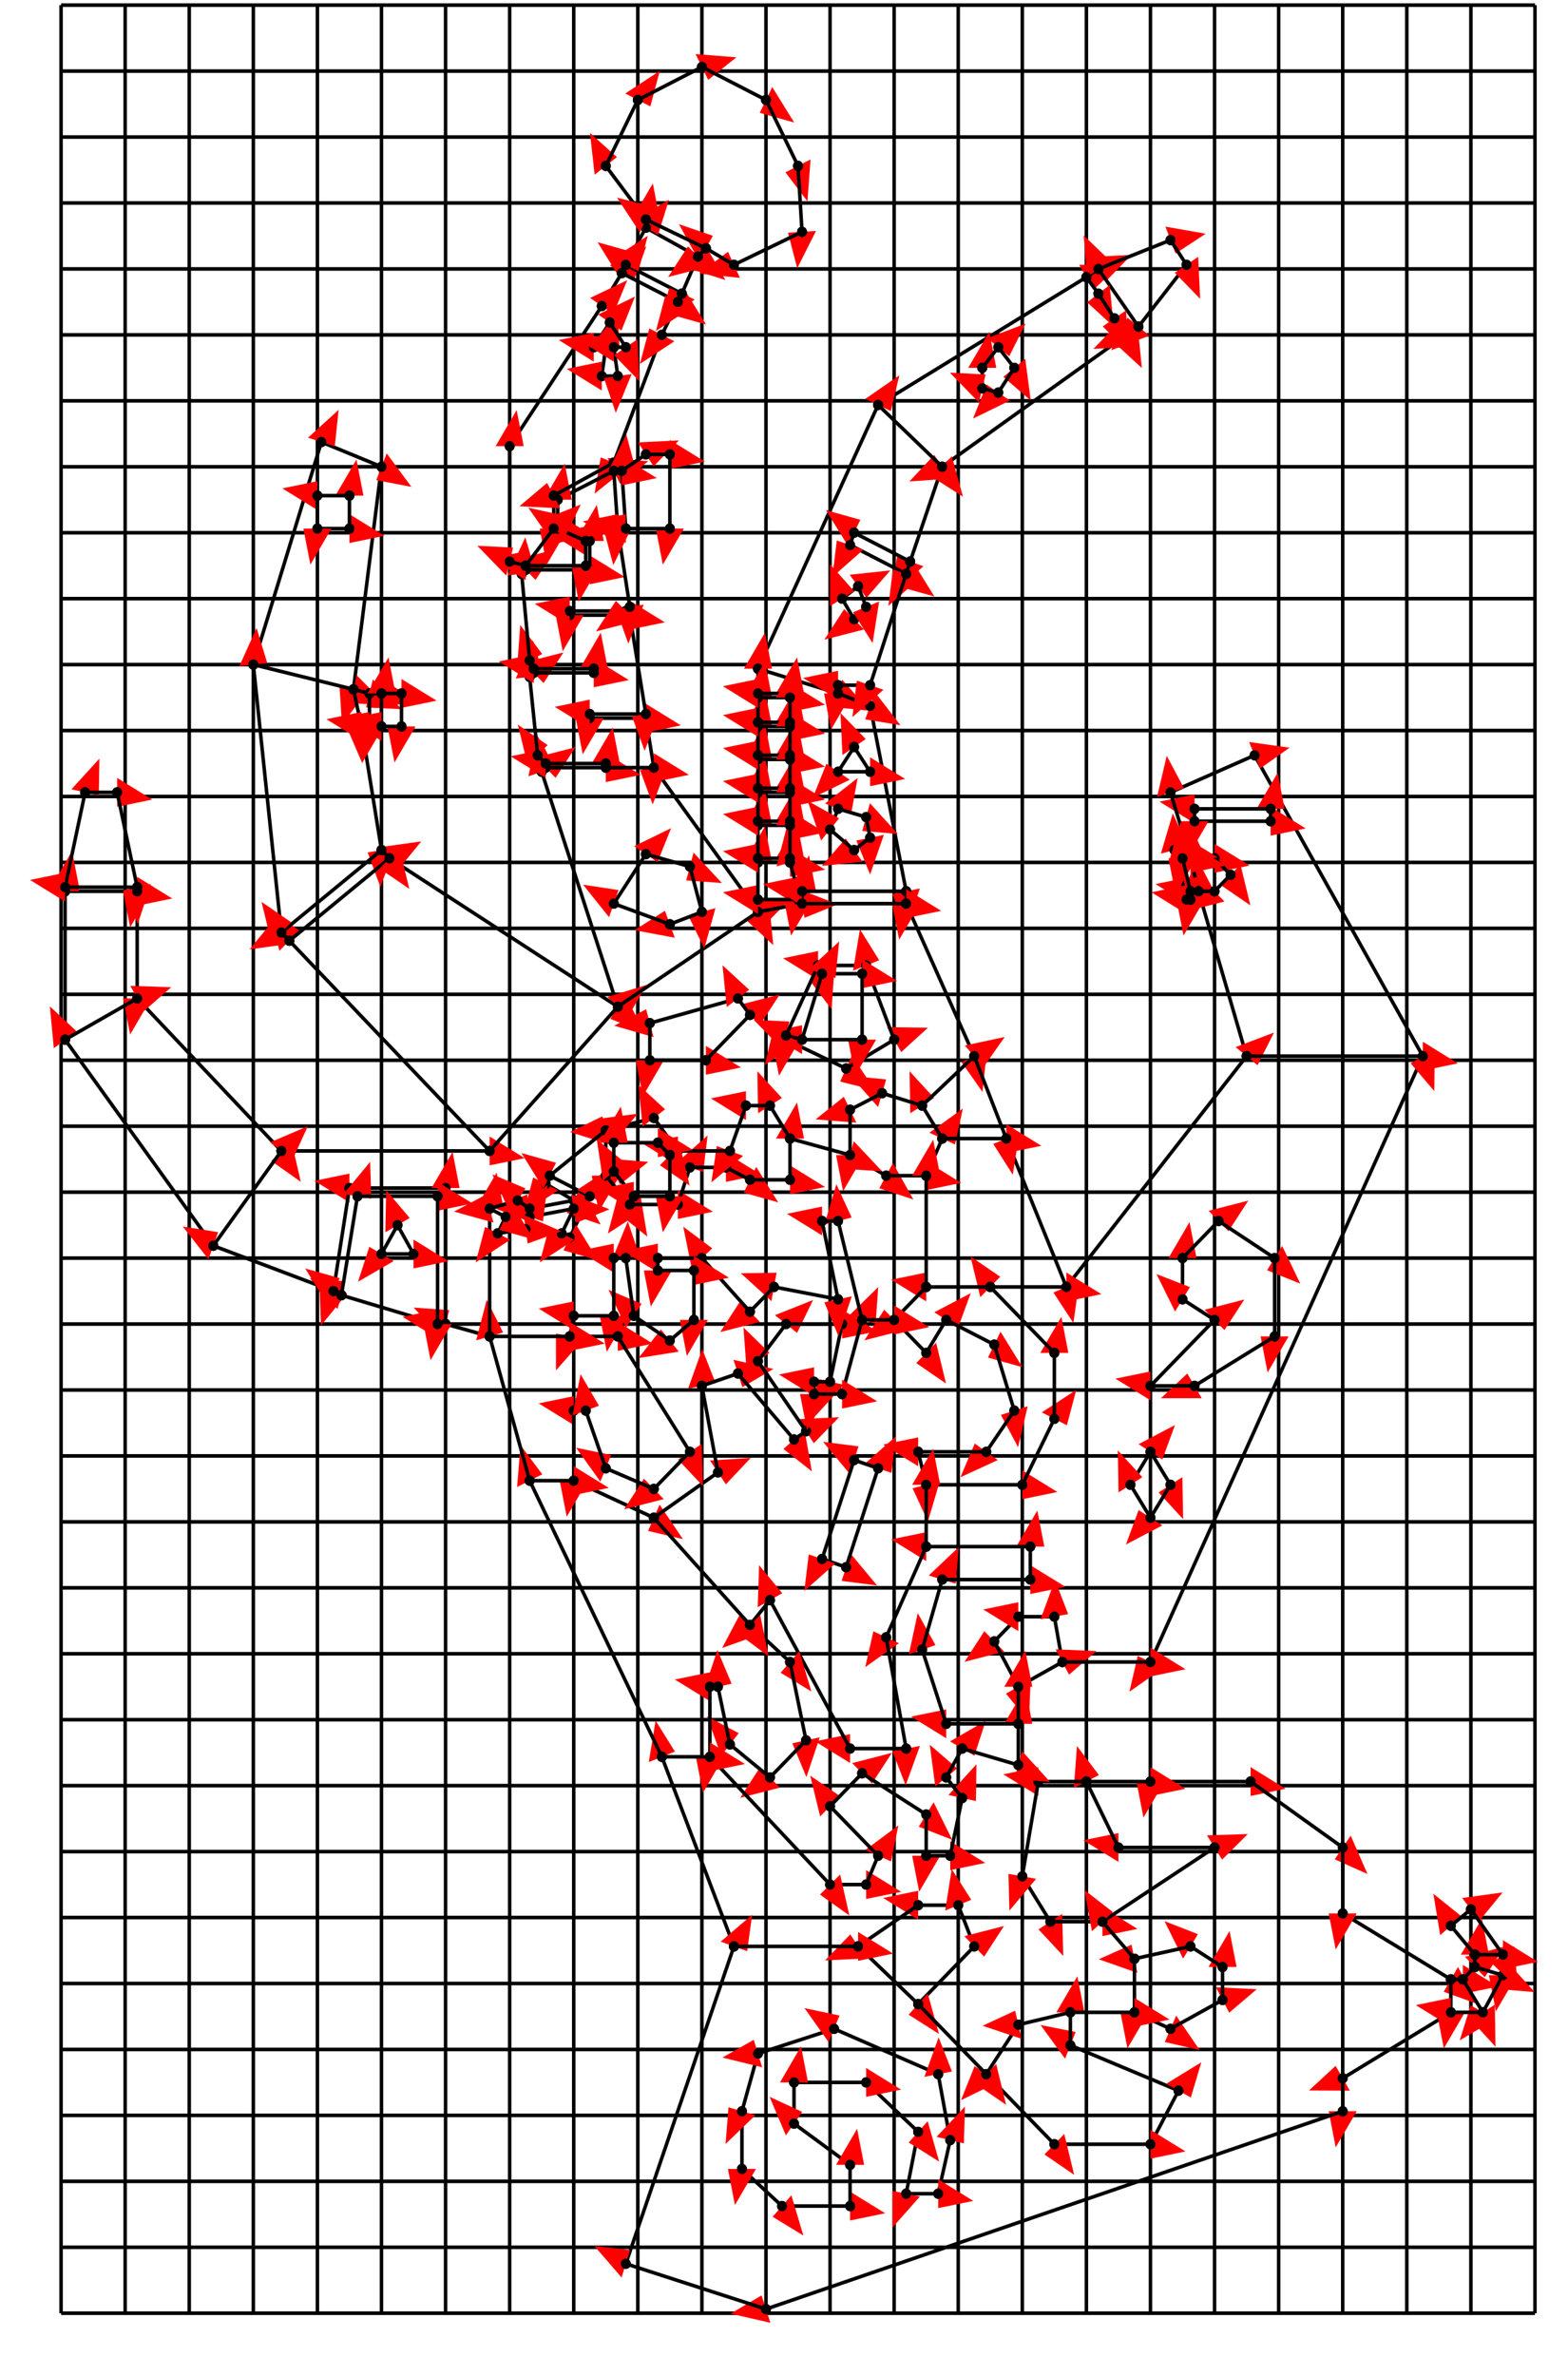 <svg width="900" height="1363" preserveAspectRatio="none" viewBox="-698 -3586 3132 4612"
 xmlns="http://www.w3.org/2000/svg" xmlns:xlink="http://www.w3.org/1999/xlink">
   <defs>
    <marker id="arrow" markerWidth="10" markerHeight="10" refX="0" refY="2" orient="auto" markerUnits="strokeWidth">
      <path d="M0,0 L0,4 L5,3 z" fill="#f00" />
    </marker>
  </defs>

<line x1="-576" y1="904" x2="2368" y2="904" stroke-width="7" stroke="black"/>
<line x1="-576" y1="776" x2="2368" y2="776" stroke-width="7" stroke="black"/>
<line x1="-576" y1="648" x2="2368" y2="648" stroke-width="7" stroke="black"/>
<line x1="-576" y1="520" x2="2368" y2="520" stroke-width="7" stroke="black"/>
<line x1="-576" y1="392" x2="2368" y2="392" stroke-width="7" stroke="black"/>
<line x1="-576" y1="264" x2="2368" y2="264" stroke-width="7" stroke="black"/>
<line x1="-576" y1="136" x2="2368" y2="136" stroke-width="7" stroke="black"/>
<line x1="-576" y1="8" x2="2368" y2="8" stroke-width="7" stroke="black"/>
<line x1="-576" y1="-120" x2="2368" y2="-120" stroke-width="7" stroke="black"/>
<line x1="-576" y1="-248" x2="2368" y2="-248" stroke-width="7" stroke="black"/>
<line x1="-576" y1="-376" x2="2368" y2="-376" stroke-width="7" stroke="black"/>
<line x1="-576" y1="-504" x2="2368" y2="-504" stroke-width="7" stroke="black"/>
<line x1="-576" y1="-632" x2="2368" y2="-632" stroke-width="7" stroke="black"/>
<line x1="-576" y1="-760" x2="2368" y2="-760" stroke-width="7" stroke="black"/>
<line x1="-576" y1="-888" x2="2368" y2="-888" stroke-width="7" stroke="black"/>
<line x1="-576" y1="-1016" x2="2368" y2="-1016" stroke-width="7" stroke="black"/>
<line x1="-576" y1="-1144" x2="2368" y2="-1144" stroke-width="7" stroke="black"/>
<line x1="-576" y1="-1272" x2="2368" y2="-1272" stroke-width="7" stroke="black"/>
<line x1="-576" y1="-1400" x2="2368" y2="-1400" stroke-width="7" stroke="black"/>
<line x1="-576" y1="-1528" x2="2368" y2="-1528" stroke-width="7" stroke="black"/>
<line x1="-576" y1="-1656" x2="2368" y2="-1656" stroke-width="7" stroke="black"/>
<line x1="-576" y1="-1784" x2="2368" y2="-1784" stroke-width="7" stroke="black"/>
<line x1="-576" y1="-1912" x2="2368" y2="-1912" stroke-width="7" stroke="black"/>
<line x1="-576" y1="-2040" x2="2368" y2="-2040" stroke-width="7" stroke="black"/>
<line x1="-576" y1="-2168" x2="2368" y2="-2168" stroke-width="7" stroke="black"/>
<line x1="-576" y1="-2296" x2="2368" y2="-2296" stroke-width="7" stroke="black"/>
<line x1="-576" y1="-2424" x2="2368" y2="-2424" stroke-width="7" stroke="black"/>
<line x1="-576" y1="-2552" x2="2368" y2="-2552" stroke-width="7" stroke="black"/>
<line x1="-576" y1="-2680" x2="2368" y2="-2680" stroke-width="7" stroke="black"/>
<line x1="-576" y1="-2808" x2="2368" y2="-2808" stroke-width="7" stroke="black"/>
<line x1="-576" y1="-2936" x2="2368" y2="-2936" stroke-width="7" stroke="black"/>
<line x1="-576" y1="-3064" x2="2368" y2="-3064" stroke-width="7" stroke="black"/>
<line x1="-576" y1="-3192" x2="2368" y2="-3192" stroke-width="7" stroke="black"/>
<line x1="-576" y1="-3320" x2="2368" y2="-3320" stroke-width="7" stroke="black"/>
<line x1="-576" y1="-3448" x2="2368" y2="-3448" stroke-width="7" stroke="black"/>
<line x1="-576" y1="-3576" x2="2368" y2="-3576" stroke-width="7" stroke="black"/>
<line x1="-576" y1="904" x2="-576" y2="-3576" stroke-width="7" stroke="black"/>
<line x1="-448" y1="904" x2="-448" y2="-3576" stroke-width="7" stroke="black"/>
<line x1="-320" y1="904" x2="-320" y2="-3576" stroke-width="7" stroke="black"/>
<line x1="-192" y1="904" x2="-192" y2="-3576" stroke-width="7" stroke="black"/>
<line x1="-64" y1="904" x2="-64" y2="-3576" stroke-width="7" stroke="black"/>
<line x1="64" y1="904" x2="64" y2="-3576" stroke-width="7" stroke="black"/>
<line x1="192" y1="904" x2="192" y2="-3576" stroke-width="7" stroke="black"/>
<line x1="320" y1="904" x2="320" y2="-3576" stroke-width="7" stroke="black"/>
<line x1="448" y1="904" x2="448" y2="-3576" stroke-width="7" stroke="black"/>
<line x1="576" y1="904" x2="576" y2="-3576" stroke-width="7" stroke="black"/>
<line x1="704" y1="904" x2="704" y2="-3576" stroke-width="7" stroke="black"/>
<line x1="832" y1="904" x2="832" y2="-3576" stroke-width="7" stroke="black"/>
<line x1="960" y1="904" x2="960" y2="-3576" stroke-width="7" stroke="black"/>
<line x1="1088" y1="904" x2="1088" y2="-3576" stroke-width="7" stroke="black"/>
<line x1="1216" y1="904" x2="1216" y2="-3576" stroke-width="7" stroke="black"/>
<line x1="1344" y1="904" x2="1344" y2="-3576" stroke-width="7" stroke="black"/>
<line x1="1472" y1="904" x2="1472" y2="-3576" stroke-width="7" stroke="black"/>
<line x1="1600" y1="904" x2="1600" y2="-3576" stroke-width="7" stroke="black"/>
<line x1="1728" y1="904" x2="1728" y2="-3576" stroke-width="7" stroke="black"/>
<line x1="1856" y1="904" x2="1856" y2="-3576" stroke-width="7" stroke="black"/>
<line x1="1984" y1="904" x2="1984" y2="-3576" stroke-width="7" stroke="black"/>
<line x1="2112" y1="904" x2="2112" y2="-3576" stroke-width="7" stroke="black"/>
<line x1="2240" y1="904" x2="2240" y2="-3576" stroke-width="7" stroke="black"/>
<line x1="2368" y1="904" x2="2368" y2="-3576" stroke-width="7" stroke="black"/>
<line x1="1984" y1="128" x2="2200" y2="256" stroke-width="7" stroke="black" marker-end="url(#arrow)" />
    <circle cx="1984" cy="128" r="10"/>    <circle cx="2200" cy="256" r="10"/>
<line x1="1600" y1="-360" x2="1600" y2="-128" stroke-width="7" stroke="black" marker-end="url(#arrow)" />
    <circle cx="1600" cy="-360" r="10"/>    <circle cx="1600" cy="-128" r="10"/>
<line x1="2144" y1="-1536" x2="1600" y2="-360" stroke-width="7" stroke="black" marker-end="url(#arrow)" />
    <circle cx="2144" cy="-1536" r="10"/>    <circle cx="1600" cy="-360" r="10"/>
<line x1="1808" y1="-2120" x2="2144" y2="-1536" stroke-width="7" stroke="black" marker-end="url(#arrow)" />
    <circle cx="1808" cy="-2120" r="10"/>    <circle cx="2144" cy="-1536" r="10"/>
<line x1="1640" y1="-2048" x2="1808" y2="-2120" stroke-width="7" stroke="black" marker-end="url(#arrow)" />
    <circle cx="1640" cy="-2048" r="10"/>    <circle cx="1808" cy="-2120" r="10"/>
<line x1="1792" y1="-1536" x2="1696" y2="-1856" stroke-width="7" stroke="black" marker-end="url(#arrow)" />
    <circle cx="1792" cy="-1536" r="10"/>    <circle cx="1696" cy="-1856" r="10"/>
<line x1="1432" y1="-1088" x2="1792" y2="-1536" stroke-width="7" stroke="black" marker-end="url(#arrow)" />
    <circle cx="1432" cy="-1088" r="10"/>    <circle cx="1792" cy="-1536" r="10"/>
<line x1="1112" y1="-1832" x2="1248" y2="-1536" stroke-width="7" stroke="black" marker-end="url(#arrow)" />
    <circle cx="1112" cy="-1832" r="10"/>    <circle cx="1248" cy="-1536" r="10"/>
<line x1="1184" y1="-2680" x2="1120" y2="-2496" stroke-width="7" stroke="black" marker-end="url(#arrow)" />
    <circle cx="1184" cy="-2680" r="10"/>    <circle cx="1120" cy="-2496" r="10"/>
<line x1="1552" y1="-2936" x2="1184" y2="-2680" stroke-width="7" stroke="black" marker-end="url(#arrow)" />
    <circle cx="1552" cy="-2936" r="10"/>    <circle cx="1184" cy="-2680" r="10"/>
<line x1="1528" y1="-2968" x2="1552" y2="-2936" stroke-width="7" stroke="black" marker-end="url(#arrow)" />
    <circle cx="1528" cy="-2968" r="10"/>    <circle cx="1552" cy="-2936" r="10"/>
<line x1="1056" y1="-2800" x2="1472" y2="-3048" stroke-width="7" stroke="black" marker-end="url(#arrow)" />
    <circle cx="1056" cy="-2800" r="10"/>    <circle cx="1472" cy="-3048" r="10"/>
<line x1="816" y1="-2288" x2="1056" y2="-2800" stroke-width="7" stroke="black" marker-end="url(#arrow)" />
    <circle cx="816" cy="-2288" r="10"/>    <circle cx="1056" cy="-2800" r="10"/>
<line x1="816" y1="-2240" x2="816" y2="-2288" stroke-width="7" stroke="black" marker-end="url(#arrow)" />
    <circle cx="816" cy="-2240" r="10"/>    <circle cx="816" cy="-2288" r="10"/>
<line x1="608" y1="-2096" x2="816" y2="-1816" stroke-width="7" stroke="black" marker-end="url(#arrow)" />
    <circle cx="608" cy="-2096" r="10"/>    <circle cx="816" cy="-1816" r="10"/>
<line x1="624" y1="-2936" x2="528" y2="-2688" stroke-width="7" stroke="black" marker-end="url(#arrow)" />
    <circle cx="624" cy="-2936" r="10"/>    <circle cx="528" cy="-2688" r="10"/>
<line x1="504" y1="-2992" x2="544" y2="-3056" stroke-width="7" stroke="black" marker-end="url(#arrow)" />
    <circle cx="504" cy="-2992" r="10"/>    <circle cx="544" cy="-3056" r="10"/>
<line x1="320" y1="-2720" x2="504" y2="-2992" stroke-width="7" stroke="black" marker-end="url(#arrow)" />
    <circle cx="320" cy="-2720" r="10"/>    <circle cx="504" cy="-2992" r="10"/>
<line x1="320" y1="-2496" x2="320" y2="-2720" stroke-width="7" stroke="black" marker-end="url(#arrow)" />
    <circle cx="320" cy="-2496" r="10"/>    <circle cx="320" cy="-2720" r="10"/>
<line x1="536" y1="-1632" x2="384" y2="-2088" stroke-width="7" stroke="black" marker-end="url(#arrow)" />
    <circle cx="536" cy="-1632" r="10"/>    <circle cx="384" cy="-2088" r="10"/>
<line x1="80" y1="-1920" x2="536" y2="-1632" stroke-width="7" stroke="black" marker-end="url(#arrow)" />
    <circle cx="80" cy="-1920" r="10"/>    <circle cx="536" cy="-1632" r="10"/>
<line x1="24" y1="-2176" x2="64" y2="-1936" stroke-width="7" stroke="black" marker-end="url(#arrow)" />
    <circle cx="24" cy="-2176" r="10"/>    <circle cx="64" cy="-1936" r="10"/>
<line x1="64" y1="-2680" x2="8" y2="-2248" stroke-width="7" stroke="black" marker-end="url(#arrow)" />
    <circle cx="64" cy="-2680" r="10"/>    <circle cx="8" cy="-2248" r="10"/>
<line x1="-56" y1="-2728" x2="64" y2="-2680" stroke-width="7" stroke="black" marker-end="url(#arrow)" />
    <circle cx="-56" cy="-2728" r="10"/>    <circle cx="64" cy="-2680" r="10"/>
<line x1="-192" y1="-2296" x2="-56" y2="-2728" stroke-width="7" stroke="black" marker-end="url(#arrow)" />
    <circle cx="-192" cy="-2296" r="10"/>    <circle cx="-56" cy="-2728" r="10"/>
<line x1="-136" y1="-1776" x2="-192" y2="-2296" stroke-width="7" stroke="black" marker-end="url(#arrow)" />
    <circle cx="-136" cy="-1776" r="10"/>    <circle cx="-192" cy="-2296" r="10"/>
<line x1="280" y1="-1352" x2="-120" y2="-1760" stroke-width="7" stroke="black" marker-end="url(#arrow)" />
    <circle cx="280" cy="-1352" r="10"/>    <circle cx="-120" cy="-1760" r="10"/>
<line x1="-136" y1="-1352" x2="280" y2="-1352" stroke-width="7" stroke="black" marker-end="url(#arrow)" />
    <circle cx="-136" cy="-1352" r="10"/>    <circle cx="280" cy="-1352" r="10"/>
<line x1="-424" y1="-1648" x2="-136" y2="-1352" stroke-width="7" stroke="black" marker-end="url(#arrow)" />
    <circle cx="-424" cy="-1648" r="10"/>    <circle cx="-136" cy="-1352" r="10"/>
<line x1="-424" y1="-1856" x2="-424" y2="-1648" stroke-width="7" stroke="black" marker-end="url(#arrow)" />
    <circle cx="-424" cy="-1856" r="10"/>    <circle cx="-424" cy="-1648" r="10"/>
<line x1="-568" y1="-1856" x2="-424" y2="-1856" stroke-width="7" stroke="black" marker-end="url(#arrow)" />
    <circle cx="-568" cy="-1856" r="10"/>    <circle cx="-424" cy="-1856" r="10"/>
<line x1="-568" y1="-1568" x2="-568" y2="-1856" stroke-width="7" stroke="black" marker-end="url(#arrow)" />
    <circle cx="-568" cy="-1568" r="10"/>    <circle cx="-568" cy="-1856" r="10"/>
<line x1="-272" y1="-1168" x2="-568" y2="-1568" stroke-width="7" stroke="black" marker-end="url(#arrow)" />
    <circle cx="-272" cy="-1168" r="10"/>    <circle cx="-568" cy="-1568" r="10"/>
<line x1="280" y1="-992" x2="192" y2="-1016" stroke-width="7" stroke="black" marker-end="url(#arrow)" />
    <circle cx="280" cy="-992" r="10"/>    <circle cx="192" cy="-1016" r="10"/>
<line x1="768" y1="192" x2="624" y2="-176" stroke-width="7" stroke="black" marker-end="url(#arrow)" />
    <circle cx="768" cy="192" r="10"/>    <circle cx="624" cy="-176" r="10"/>
<line x1="552" y1="808" x2="768" y2="192" stroke-width="7" stroke="black" marker-end="url(#arrow)" />
    <circle cx="552" cy="808" r="10"/>    <circle cx="768" cy="192" r="10"/>
<line x1="2200" y1="320" x2="1984" y2="448" stroke-width="7" stroke="black" marker-end="url(#arrow)" />
    <circle cx="2200" cy="320" r="10"/>    <circle cx="1984" cy="448" r="10"/>
<line x1="2200" y1="256" x2="2200" y2="320" stroke-width="7" stroke="black" marker-end="url(#arrow)" />
    <circle cx="2200" cy="256" r="10"/>    <circle cx="2200" cy="320" r="10"/>
<line x1="2200" y1="256" x2="2224" y2="256" stroke-width="7" stroke="black" marker-end="url(#arrow)" />
    <circle cx="2200" cy="256" r="10"/>    <circle cx="2224" cy="256" r="10"/>
<line x1="2224" y1="256" x2="2248" y2="232" stroke-width="7" stroke="black" marker-end="url(#arrow)" />
    <circle cx="2224" cy="256" r="10"/>    <circle cx="2248" cy="232" r="10"/>
<line x1="2248" y1="232" x2="2248" y2="208" stroke-width="7" stroke="black" marker-end="url(#arrow)" />
    <circle cx="2248" cy="232" r="10"/>    <circle cx="2248" cy="208" r="10"/>
<line x1="2248" y1="208" x2="2304" y2="208" stroke-width="7" stroke="black" marker-end="url(#arrow)" />
    <circle cx="2248" cy="208" r="10"/>    <circle cx="2304" cy="208" r="10"/>
<line x1="2304" y1="208" x2="2304" y2="248" stroke-width="7" stroke="black" marker-end="url(#arrow)" />
    <circle cx="2304" cy="208" r="10"/>    <circle cx="2304" cy="248" r="10"/>
<line x1="2304" y1="248" x2="2264" y2="320" stroke-width="7" stroke="black" marker-end="url(#arrow)" />
    <circle cx="2304" cy="248" r="10"/>    <circle cx="2264" cy="320" r="10"/>
<line x1="2264" y1="320" x2="2200" y2="320" stroke-width="7" stroke="black" marker-end="url(#arrow)" />
    <circle cx="2264" cy="320" r="10"/>    <circle cx="2200" cy="320" r="10"/>
<line x1="2224" y1="256" x2="2264" y2="320" stroke-width="7" stroke="black" marker-end="url(#arrow)" />
    <circle cx="2224" cy="256" r="10"/>    <circle cx="2264" cy="320" r="10"/>
<line x1="2248" y1="232" x2="2304" y2="248" stroke-width="7" stroke="black" marker-end="url(#arrow)" />
    <circle cx="2248" cy="232" r="10"/>    <circle cx="2304" cy="248" r="10"/>
<line x1="2248" y1="208" x2="2200" y2="152" stroke-width="7" stroke="black" marker-end="url(#arrow)" />
    <circle cx="2248" cy="208" r="10"/>    <circle cx="2200" cy="152" r="10"/>
<line x1="2200" y1="152" x2="2240" y2="120" stroke-width="7" stroke="black" marker-end="url(#arrow)" />
    <circle cx="2200" cy="152" r="10"/>    <circle cx="2240" cy="120" r="10"/>
<line x1="2240" y1="120" x2="2304" y2="208" stroke-width="7" stroke="black" marker-end="url(#arrow)" />
    <circle cx="2240" cy="120" r="10"/>    <circle cx="2304" cy="208" r="10"/>
<line x1="1600" y1="-128" x2="1800" y2="-128" stroke-width="7" stroke="black" marker-end="url(#arrow)" />
    <circle cx="1600" cy="-128" r="10"/>    <circle cx="1800" cy="-128" r="10"/>
<line x1="1800" y1="-128" x2="1984" y2="0" stroke-width="7" stroke="black" marker-end="url(#arrow)" />
    <circle cx="1800" cy="-128" r="10"/>    <circle cx="1984" cy="0" r="10"/>
<line x1="1984" y1="0" x2="1984" y2="128" stroke-width="7" stroke="black" marker-end="url(#arrow)" />
    <circle cx="1984" cy="0" r="10"/>    <circle cx="1984" cy="128" r="10"/>
<line x1="1984" y1="448" x2="1984" y2="512" stroke-width="7" stroke="black" marker-end="url(#arrow)" />
    <circle cx="1984" cy="448" r="10"/>    <circle cx="1984" cy="512" r="10"/>
<line x1="1984" y1="512" x2="832" y2="896" stroke-width="7" stroke="black" marker-end="url(#arrow)" />
    <circle cx="1984" cy="512" r="10"/>    <circle cx="832" cy="896" r="10"/>
<line x1="1568" y1="320" x2="1640" y2="352" stroke-width="7" stroke="black" marker-end="url(#arrow)" />
    <circle cx="1568" cy="320" r="10"/>    <circle cx="1640" cy="352" r="10"/>
<line x1="1640" y1="352" x2="1744" y2="296" stroke-width="7" stroke="black" marker-end="url(#arrow)" />
    <circle cx="1640" cy="352" r="10"/>    <circle cx="1744" cy="296" r="10"/>
<line x1="1744" y1="296" x2="1744" y2="232" stroke-width="7" stroke="black" marker-end="url(#arrow)" />
    <circle cx="1744" cy="296" r="10"/>    <circle cx="1744" cy="232" r="10"/>
<line x1="1744" y1="232" x2="1680" y2="192" stroke-width="7" stroke="black" marker-end="url(#arrow)" />
    <circle cx="1744" cy="232" r="10"/>    <circle cx="1680" cy="192" r="10"/>
<line x1="1680" y1="192" x2="1568" y2="216" stroke-width="7" stroke="black" marker-end="url(#arrow)" />
    <circle cx="1680" cy="192" r="10"/>    <circle cx="1568" cy="216" r="10"/>
<line x1="1568" y1="216" x2="1568" y2="320" stroke-width="7" stroke="black" marker-end="url(#arrow)" />
    <circle cx="1568" cy="216" r="10"/>    <circle cx="1568" cy="320" r="10"/>
<line x1="832" y1="896" x2="552" y2="808" stroke-width="7" stroke="black" marker-end="url(#arrow)" />
    <circle cx="832" cy="896" r="10"/>    <circle cx="552" cy="808" r="10"/>
<line x1="1344" y1="56" x2="1400" y2="144" stroke-width="7" stroke="black" marker-end="url(#arrow)" />
    <circle cx="1344" cy="56" r="10"/>    <circle cx="1400" cy="144" r="10"/>
<line x1="1400" y1="144" x2="1504" y2="144" stroke-width="7" stroke="black" marker-end="url(#arrow)" />
    <circle cx="1400" cy="144" r="10"/>    <circle cx="1504" cy="144" r="10"/>
<line x1="1504" y1="144" x2="1728" y2="0" stroke-width="7" stroke="black" marker-end="url(#arrow)" />
    <circle cx="1504" cy="144" r="10"/>    <circle cx="1728" cy="0" r="10"/>
<line x1="1728" y1="0" x2="1536" y2="0" stroke-width="7" stroke="black" marker-end="url(#arrow)" />
    <circle cx="1728" cy="0" r="10"/>    <circle cx="1536" cy="0" r="10"/>
<line x1="1536" y1="0" x2="1472" y2="-128" stroke-width="7" stroke="black" marker-end="url(#arrow)" />
    <circle cx="1536" cy="0" r="10"/>    <circle cx="1472" cy="-128" r="10"/>
<line x1="1472" y1="-128" x2="1376" y2="-128" stroke-width="7" stroke="black" marker-end="url(#arrow)" />
    <circle cx="1472" cy="-128" r="10"/>    <circle cx="1376" cy="-128" r="10"/>
<line x1="1376" y1="-128" x2="1344" y2="56" stroke-width="7" stroke="black" marker-end="url(#arrow)" />
    <circle cx="1376" cy="-128" r="10"/>    <circle cx="1344" cy="56" r="10"/>
<line x1="1216" y1="112" x2="1136" y2="112" stroke-width="7" stroke="black" marker-end="url(#arrow)" />
    <circle cx="1216" cy="112" r="10"/>    <circle cx="1136" cy="112" r="10"/>
<line x1="1248" y1="192" x2="1216" y2="112" stroke-width="7" stroke="black" marker-end="url(#arrow)" />
    <circle cx="1248" cy="192" r="10"/>    <circle cx="1216" cy="112" r="10"/>
<line x1="1136" y1="304" x2="1248" y2="192" stroke-width="7" stroke="black" marker-end="url(#arrow)" />
    <circle cx="1136" cy="304" r="10"/>    <circle cx="1248" cy="192" r="10"/>
<line x1="1016" y1="192" x2="1136" y2="304" stroke-width="7" stroke="black" marker-end="url(#arrow)" />
    <circle cx="1016" cy="192" r="10"/>    <circle cx="1136" cy="304" r="10"/>
<line x1="1136" y1="112" x2="1016" y2="192" stroke-width="7" stroke="black" marker-end="url(#arrow)" />
    <circle cx="1136" cy="112" r="10"/>    <circle cx="1016" cy="192" r="10"/>
<line x1="1656" y1="472" x2="1440" y2="384" stroke-width="7" stroke="black" marker-end="url(#arrow)" />
    <circle cx="1656" cy="472" r="10"/>    <circle cx="1440" cy="384" r="10"/>
<line x1="1600" y1="576" x2="1656" y2="472" stroke-width="7" stroke="black" marker-end="url(#arrow)" />
    <circle cx="1600" cy="576" r="10"/>    <circle cx="1656" cy="472" r="10"/>
<line x1="1408" y1="576" x2="1600" y2="576" stroke-width="7" stroke="black" marker-end="url(#arrow)" />
    <circle cx="1408" cy="576" r="10"/>    <circle cx="1600" cy="576" r="10"/>
<line x1="1272" y1="440" x2="1408" y2="576" stroke-width="7" stroke="black" marker-end="url(#arrow)" />
    <circle cx="1272" cy="440" r="10"/>    <circle cx="1408" cy="576" r="10"/>
<line x1="1336" y1="344" x2="1272" y2="440" stroke-width="7" stroke="black" marker-end="url(#arrow)" />
    <circle cx="1336" cy="344" r="10"/>    <circle cx="1272" cy="440" r="10"/>
<line x1="1440" y1="320" x2="1336" y2="344" stroke-width="7" stroke="black" marker-end="url(#arrow)" />
    <circle cx="1440" cy="320" r="10"/>    <circle cx="1336" cy="344" r="10"/>
<line x1="1440" y1="384" x2="1440" y2="320" stroke-width="7" stroke="black" marker-end="url(#arrow)" />
    <circle cx="1440" cy="384" r="10"/>    <circle cx="1440" cy="320" r="10"/>
<line x1="864" y1="696" x2="1000" y2="696" stroke-width="7" stroke="black" marker-end="url(#arrow)" />
    <circle cx="864" cy="696" r="10"/>    <circle cx="1000" cy="696" r="10"/>
<line x1="784" y1="624" x2="864" y2="696" stroke-width="7" stroke="black" marker-end="url(#arrow)" />
    <circle cx="784" cy="624" r="10"/>    <circle cx="864" cy="696" r="10"/>
<line x1="784" y1="512" x2="784" y2="624" stroke-width="7" stroke="black" marker-end="url(#arrow)" />
    <circle cx="784" cy="512" r="10"/>    <circle cx="784" cy="624" r="10"/>
<line x1="816" y1="400" x2="784" y2="512" stroke-width="7" stroke="black" marker-end="url(#arrow)" />
    <circle cx="816" cy="400" r="10"/>    <circle cx="784" cy="512" r="10"/>
<line x1="968" y1="352" x2="816" y2="400" stroke-width="7" stroke="black" marker-end="url(#arrow)" />
    <circle cx="968" cy="352" r="10"/>    <circle cx="816" cy="400" r="10"/>
<line x1="1176" y1="440" x2="968" y2="352" stroke-width="7" stroke="black" marker-end="url(#arrow)" />
    <circle cx="1176" cy="440" r="10"/>    <circle cx="968" cy="352" r="10"/>
<line x1="1200" y1="568" x2="1176" y2="440" stroke-width="7" stroke="black" marker-end="url(#arrow)" />
    <circle cx="1200" cy="568" r="10"/>    <circle cx="1176" cy="440" r="10"/>
<line x1="1176" y1="672" x2="1200" y2="568" stroke-width="7" stroke="black" marker-end="url(#arrow)" />
    <circle cx="1176" cy="672" r="10"/>    <circle cx="1200" cy="568" r="10"/>
<line x1="1112" y1="672" x2="1176" y2="672" stroke-width="7" stroke="black" marker-end="url(#arrow)" />
    <circle cx="1112" cy="672" r="10"/>    <circle cx="1176" cy="672" r="10"/>
<line x1="1136" y1="552" x2="1112" y2="672" stroke-width="7" stroke="black" marker-end="url(#arrow)" />
    <circle cx="1136" cy="552" r="10"/>    <circle cx="1112" cy="672" r="10"/>
<line x1="1032" y1="456" x2="1136" y2="552" stroke-width="7" stroke="black" marker-end="url(#arrow)" />
    <circle cx="1032" cy="456" r="10"/>    <circle cx="1136" cy="552" r="10"/>
<line x1="888" y1="456" x2="1032" y2="456" stroke-width="7" stroke="black" marker-end="url(#arrow)" />
    <circle cx="888" cy="456" r="10"/>    <circle cx="1032" cy="456" r="10"/>
<line x1="888" y1="536" x2="888" y2="456" stroke-width="7" stroke="black" marker-end="url(#arrow)" />
    <circle cx="888" cy="536" r="10"/>    <circle cx="888" cy="456" r="10"/>
<line x1="1000" y1="616" x2="888" y2="536" stroke-width="7" stroke="black" marker-end="url(#arrow)" />
    <circle cx="1000" cy="616" r="10"/>    <circle cx="888" cy="536" r="10"/>
<line x1="1000" y1="696" x2="1000" y2="616" stroke-width="7" stroke="black" marker-end="url(#arrow)" />
    <circle cx="1000" cy="696" r="10"/>    <circle cx="1000" cy="616" r="10"/>
<line x1="960" y1="72" x2="1032" y2="72" stroke-width="7" stroke="black" marker-end="url(#arrow)" />
    <circle cx="960" cy="72" r="10"/>    <circle cx="1032" cy="72" r="10"/>
<line x1="1032" y1="72" x2="1056" y2="16" stroke-width="7" stroke="black" marker-end="url(#arrow)" />
    <circle cx="1032" cy="72" r="10"/>    <circle cx="1056" cy="16" r="10"/>
<line x1="1056" y1="16" x2="960" y2="-80" stroke-width="7" stroke="black" marker-end="url(#arrow)" />
    <circle cx="1056" cy="16" r="10"/>    <circle cx="960" cy="-80" r="10"/>
<line x1="960" y1="-80" x2="1024" y2="-144" stroke-width="7" stroke="black" marker-end="url(#arrow)" />
    <circle cx="960" cy="-80" r="10"/>    <circle cx="1024" cy="-144" r="10"/>
<line x1="1024" y1="-144" x2="1152" y2="-64" stroke-width="7" stroke="black" marker-end="url(#arrow)" />
    <circle cx="1024" cy="-144" r="10"/>    <circle cx="1152" cy="-64" r="10"/>
<line x1="1152" y1="-64" x2="1152" y2="16" stroke-width="7" stroke="black" marker-end="url(#arrow)" />
    <circle cx="1152" cy="-64" r="10"/>    <circle cx="1152" cy="16" r="10"/>
<line x1="1152" y1="16" x2="1200" y2="16" stroke-width="7" stroke="black" marker-end="url(#arrow)" />
    <circle cx="1152" cy="16" r="10"/>    <circle cx="1200" cy="16" r="10"/>
<line x1="1200" y1="16" x2="1224" y2="-96" stroke-width="7" stroke="black" marker-end="url(#arrow)" />
    <circle cx="1200" cy="16" r="10"/>    <circle cx="1224" cy="-96" r="10"/>
<line x1="1224" y1="-96" x2="1192" y2="-136" stroke-width="7" stroke="black" marker-end="url(#arrow)" />
    <circle cx="1224" cy="-96" r="10"/>    <circle cx="1192" cy="-136" r="10"/>
<line x1="1192" y1="-136" x2="1224" y2="-192" stroke-width="7" stroke="black" marker-end="url(#arrow)" />
    <circle cx="1192" cy="-136" r="10"/>    <circle cx="1224" cy="-192" r="10"/>
<line x1="1224" y1="-192" x2="1336" y2="-160" stroke-width="7" stroke="black" marker-end="url(#arrow)" />
    <circle cx="1224" cy="-192" r="10"/>    <circle cx="1336" cy="-160" r="10"/>
<line x1="1336" y1="-160" x2="1336" y2="-240" stroke-width="7" stroke="black" marker-end="url(#arrow)" />
    <circle cx="1336" cy="-160" r="10"/>    <circle cx="1336" cy="-240" r="10"/>
<line x1="1336" y1="-240" x2="1192" y2="-240" stroke-width="7" stroke="black" marker-end="url(#arrow)" />
    <circle cx="1336" cy="-240" r="10"/>    <circle cx="1192" cy="-240" r="10"/>
<line x1="1192" y1="-240" x2="1144" y2="-384" stroke-width="7" stroke="black" marker-end="url(#arrow)" />
    <circle cx="1192" cy="-240" r="10"/>    <circle cx="1144" cy="-384" r="10"/>
<line x1="1144" y1="-384" x2="1184" y2="-520" stroke-width="7" stroke="black" marker-end="url(#arrow)" />
    <circle cx="1144" cy="-384" r="10"/>    <circle cx="1184" cy="-520" r="10"/>
<line x1="1184" y1="-520" x2="1360" y2="-520" stroke-width="7" stroke="black" marker-end="url(#arrow)" />
    <circle cx="1184" cy="-520" r="10"/>    <circle cx="1360" cy="-520" r="10"/>
<line x1="1360" y1="-520" x2="1360" y2="-584" stroke-width="7" stroke="black" marker-end="url(#arrow)" />
    <circle cx="1360" cy="-520" r="10"/>    <circle cx="1360" cy="-584" r="10"/>
<line x1="1360" y1="-584" x2="1152" y2="-584" stroke-width="7" stroke="black" marker-end="url(#arrow)" />
    <circle cx="1360" cy="-584" r="10"/>    <circle cx="1152" cy="-584" r="10"/>
<line x1="1152" y1="-584" x2="1072" y2="-408" stroke-width="7" stroke="black" marker-end="url(#arrow)" />
    <circle cx="1152" cy="-584" r="10"/>    <circle cx="1072" cy="-408" r="10"/>
<line x1="1072" y1="-408" x2="1112" y2="-192" stroke-width="7" stroke="black" marker-end="url(#arrow)" />
    <circle cx="1072" cy="-408" r="10"/>    <circle cx="1112" cy="-192" r="10"/>
<line x1="1112" y1="-192" x2="1000" y2="-192" stroke-width="7" stroke="black" marker-end="url(#arrow)" />
    <circle cx="1112" cy="-192" r="10"/>    <circle cx="1000" cy="-192" r="10"/>
<line x1="1000" y1="-192" x2="840" y2="-480" stroke-width="7" stroke="black" marker-end="url(#arrow)" />
    <circle cx="1000" cy="-192" r="10"/>    <circle cx="840" cy="-480" r="10"/>
<line x1="840" y1="-480" x2="800" y2="-432" stroke-width="7" stroke="black" marker-end="url(#arrow)" />
    <circle cx="840" cy="-480" r="10"/>    <circle cx="800" cy="-432" r="10"/>
<line x1="800" y1="-432" x2="880" y2="-360" stroke-width="7" stroke="black" marker-end="url(#arrow)" />
    <circle cx="800" cy="-432" r="10"/>    <circle cx="880" cy="-360" r="10"/>
<line x1="880" y1="-360" x2="912" y2="-208" stroke-width="7" stroke="black" marker-end="url(#arrow)" />
    <circle cx="880" cy="-360" r="10"/>    <circle cx="912" cy="-208" r="10"/>
<line x1="912" y1="-208" x2="840" y2="-136" stroke-width="7" stroke="black" marker-end="url(#arrow)" />
    <circle cx="912" cy="-208" r="10"/>    <circle cx="840" cy="-136" r="10"/>
<line x1="840" y1="-136" x2="760" y2="-200" stroke-width="7" stroke="black" marker-end="url(#arrow)" />
    <circle cx="840" cy="-136" r="10"/>    <circle cx="760" cy="-200" r="10"/>
<line x1="760" y1="-200" x2="736" y2="-312" stroke-width="7" stroke="black" marker-end="url(#arrow)" />
    <circle cx="760" cy="-200" r="10"/>    <circle cx="736" cy="-312" r="10"/>
<line x1="736" y1="-312" x2="720" y2="-312" stroke-width="7" stroke="black" marker-end="url(#arrow)" />
    <circle cx="736" cy="-312" r="10"/>    <circle cx="720" cy="-312" r="10"/>
<line x1="720" y1="-312" x2="720" y2="-176" stroke-width="7" stroke="black" marker-end="url(#arrow)" />
    <circle cx="720" cy="-312" r="10"/>    <circle cx="720" cy="-176" r="10"/>
<line x1="720" y1="-176" x2="960" y2="72" stroke-width="7" stroke="black" marker-end="url(#arrow)" />
    <circle cx="720" cy="-176" r="10"/>    <circle cx="960" cy="72" r="10"/>
<line x1="1472" y1="-128" x2="1600" y2="-128" stroke-width="7" stroke="black" marker-end="url(#arrow)" />
    <circle cx="1472" cy="-128" r="10"/>    <circle cx="1600" cy="-128" r="10"/>
<line x1="768" y1="192" x2="1016" y2="192" stroke-width="7" stroke="black" marker-end="url(#arrow)" />
    <circle cx="768" cy="192" r="10"/>    <circle cx="1016" cy="192" r="10"/>
<line x1="1136" y1="304" x2="1272" y2="440" stroke-width="7" stroke="black" marker-end="url(#arrow)" />
    <circle cx="1136" cy="304" r="10"/>    <circle cx="1272" cy="440" r="10"/>
<line x1="1440" y1="320" x2="1568" y2="320" stroke-width="7" stroke="black" marker-end="url(#arrow)" />
    <circle cx="1440" cy="320" r="10"/>    <circle cx="1568" cy="320" r="10"/>
<line x1="1568" y1="216" x2="1504" y2="144" stroke-width="7" stroke="black" marker-end="url(#arrow)" />
    <circle cx="1568" cy="216" r="10"/>    <circle cx="1504" cy="144" r="10"/>
<line x1="1336" y1="-448" x2="1288" y2="-400" stroke-width="7" stroke="black" marker-end="url(#arrow)" />
    <circle cx="1336" cy="-448" r="10"/>    <circle cx="1288" cy="-400" r="10"/>
<line x1="1408" y1="-448" x2="1336" y2="-448" stroke-width="7" stroke="black" marker-end="url(#arrow)" />
    <circle cx="1408" cy="-448" r="10"/>    <circle cx="1336" cy="-448" r="10"/>
<line x1="1424" y1="-360" x2="1408" y2="-448" stroke-width="7" stroke="black" marker-end="url(#arrow)" />
    <circle cx="1424" cy="-360" r="10"/>    <circle cx="1408" cy="-448" r="10"/>
<line x1="1336" y1="-312" x2="1424" y2="-360" stroke-width="7" stroke="black" marker-end="url(#arrow)" />
    <circle cx="1336" cy="-312" r="10"/>    <circle cx="1424" cy="-360" r="10"/>
<line x1="1288" y1="-400" x2="1336" y2="-312" stroke-width="7" stroke="black" marker-end="url(#arrow)" />
    <circle cx="1288" cy="-400" r="10"/>    <circle cx="1336" cy="-312" r="10"/>
<line x1="1424" y1="-360" x2="1600" y2="-360" stroke-width="7" stroke="black" marker-end="url(#arrow)" />
    <circle cx="1424" cy="-360" r="10"/>    <circle cx="1600" cy="-360" r="10"/>
<line x1="1336" y1="-240" x2="1336" y2="-312" stroke-width="7" stroke="black" marker-end="url(#arrow)" />
    <circle cx="1336" cy="-240" r="10"/>    <circle cx="1336" cy="-312" r="10"/>
<line x1="624" y1="-176" x2="360" y2="-712" stroke-width="7" stroke="black" marker-end="url(#arrow)" />
    <circle cx="624" cy="-176" r="10"/>    <circle cx="360" cy="-712" r="10"/>
<line x1="624" y1="-176" x2="720" y2="-176" stroke-width="7" stroke="black" marker-end="url(#arrow)" />
    <circle cx="624" cy="-176" r="10"/>    <circle cx="720" cy="-176" r="10"/>
<line x1="1792" y1="-1536" x2="2144" y2="-1536" stroke-width="7" stroke="black" marker-end="url(#arrow)" />
    <circle cx="1792" cy="-1536" r="10"/>    <circle cx="2144" cy="-1536" r="10"/>
<line x1="1688" y1="-1992" x2="1840" y2="-1992" stroke-width="7" stroke="black" marker-end="url(#arrow)" />
    <circle cx="1688" cy="-1992" r="10"/>    <circle cx="1840" cy="-1992" r="10"/>
<line x1="1840" y1="-1992" x2="1840" y2="-2016" stroke-width="7" stroke="black" marker-end="url(#arrow)" />
    <circle cx="1840" cy="-1992" r="10"/>    <circle cx="1840" cy="-2016" r="10"/>
<line x1="1840" y1="-2016" x2="1688" y2="-2016" stroke-width="7" stroke="black" marker-end="url(#arrow)" />
    <circle cx="1840" cy="-2016" r="10"/>    <circle cx="1688" cy="-2016" r="10"/>
<line x1="1688" y1="-2016" x2="1688" y2="-1992" stroke-width="7" stroke="black" marker-end="url(#arrow)" />
    <circle cx="1688" cy="-2016" r="10"/>    <circle cx="1688" cy="-1992" r="10"/>
<line x1="1696" y1="-1856" x2="1680" y2="-1920" stroke-width="7" stroke="black" marker-end="url(#arrow)" />
    <circle cx="1696" cy="-1856" r="10"/>    <circle cx="1680" cy="-1920" r="10"/>
<line x1="1680" y1="-1920" x2="1640" y2="-2048" stroke-width="7" stroke="black" marker-end="url(#arrow)" />
    <circle cx="1680" cy="-1920" r="10"/>    <circle cx="1640" cy="-2048" r="10"/>
<line x1="1680" y1="-1920" x2="1728" y2="-1920" stroke-width="7" stroke="black" marker-end="url(#arrow)" />
    <circle cx="1680" cy="-1920" r="10"/>    <circle cx="1728" cy="-1920" r="10"/>
<line x1="1728" y1="-1920" x2="1760" y2="-1888" stroke-width="7" stroke="black" marker-end="url(#arrow)" />
    <circle cx="1728" cy="-1920" r="10"/>    <circle cx="1760" cy="-1888" r="10"/>
<line x1="1760" y1="-1888" x2="1728" y2="-1856" stroke-width="7" stroke="black" marker-end="url(#arrow)" />
    <circle cx="1760" cy="-1888" r="10"/>    <circle cx="1728" cy="-1856" r="10"/>
<line x1="1728" y1="-1856" x2="1696" y2="-1856" stroke-width="7" stroke="black" marker-end="url(#arrow)" />
    <circle cx="1728" cy="-1856" r="10"/>    <circle cx="1696" cy="-1856" r="10"/>
<line x1="1696" y1="-1856" x2="1680" y2="-1856" stroke-width="7" stroke="black" marker-end="url(#arrow)" />
    <circle cx="1696" cy="-1856" r="10"/>    <circle cx="1680" cy="-1856" r="10"/>
<line x1="1672" y1="-1840" x2="1648" y2="-1936" stroke-width="7" stroke="black" marker-end="url(#arrow)" />
    <circle cx="1672" cy="-1840" r="10"/>    <circle cx="1648" cy="-1936" r="10"/>
<line x1="1664" y1="-1920" x2="1680" y2="-1920" stroke-width="7" stroke="black" marker-end="url(#arrow)" />
    <circle cx="1664" cy="-1920" r="10"/>    <circle cx="1680" cy="-1920" r="10"/>
<line x1="1648" y1="-1936" x2="1664" y2="-1936" stroke-width="7" stroke="black" marker-end="url(#arrow)" />
    <circle cx="1648" cy="-1936" r="10"/>    <circle cx="1664" cy="-1936" r="10"/>
<line x1="1664" y1="-1936" x2="1664" y2="-1920" stroke-width="7" stroke="black" marker-end="url(#arrow)" />
    <circle cx="1664" cy="-1936" r="10"/>    <circle cx="1664" cy="-1920" r="10"/>
<line x1="1680" y1="-1856" x2="1680" y2="-1840" stroke-width="7" stroke="black" marker-end="url(#arrow)" />
    <circle cx="1680" cy="-1856" r="10"/>    <circle cx="1680" cy="-1840" r="10"/>
<line x1="1680" y1="-1840" x2="1672" y2="-1840" stroke-width="7" stroke="black" marker-end="url(#arrow)" />
    <circle cx="1680" cy="-1840" r="10"/>    <circle cx="1672" cy="-1840" r="10"/>
<line x1="1680" y1="-1856" x2="1664" y2="-1920" stroke-width="7" stroke="black" marker-end="url(#arrow)" />
    <circle cx="1680" cy="-1856" r="10"/>    <circle cx="1664" cy="-1920" r="10"/>
<line x1="1664" y1="-1064" x2="1664" y2="-1144" stroke-width="7" stroke="black" marker-end="url(#arrow)" />
    <circle cx="1664" cy="-1064" r="10"/>    <circle cx="1664" cy="-1144" r="10"/>
<line x1="1664" y1="-1144" x2="1736" y2="-1216" stroke-width="7" stroke="black" marker-end="url(#arrow)" />
    <circle cx="1664" cy="-1144" r="10"/>    <circle cx="1736" cy="-1216" r="10"/>
<line x1="1736" y1="-1216" x2="1848" y2="-1144" stroke-width="7" stroke="black" marker-end="url(#arrow)" />
    <circle cx="1736" cy="-1216" r="10"/>    <circle cx="1848" cy="-1144" r="10"/>
<line x1="1848" y1="-1144" x2="1848" y2="-992" stroke-width="7" stroke="black" marker-end="url(#arrow)" />
    <circle cx="1848" cy="-1144" r="10"/>    <circle cx="1848" cy="-992" r="10"/>
<line x1="1848" y1="-992" x2="1688" y2="-896" stroke-width="7" stroke="black" marker-end="url(#arrow)" />
    <circle cx="1848" cy="-992" r="10"/>    <circle cx="1688" cy="-896" r="10"/>
<line x1="1688" y1="-896" x2="1600" y2="-896" stroke-width="7" stroke="black" marker-end="url(#arrow)" />
    <circle cx="1688" cy="-896" r="10"/>    <circle cx="1600" cy="-896" r="10"/>
<line x1="1600" y1="-896" x2="1728" y2="-1024" stroke-width="7" stroke="black" marker-end="url(#arrow)" />
    <circle cx="1600" cy="-896" r="10"/>    <circle cx="1728" cy="-1024" r="10"/>
<line x1="1728" y1="-1024" x2="1664" y2="-1064" stroke-width="7" stroke="black" marker-end="url(#arrow)" />
    <circle cx="1728" cy="-1024" r="10"/>    <circle cx="1664" cy="-1064" r="10"/>
<line x1="1560" y1="-704" x2="1600" y2="-768" stroke-width="7" stroke="black" marker-end="url(#arrow)" />
    <circle cx="1560" cy="-704" r="10"/>    <circle cx="1600" cy="-768" r="10"/>
<line x1="1600" y1="-768" x2="1640" y2="-704" stroke-width="7" stroke="black" marker-end="url(#arrow)" />
    <circle cx="1600" cy="-768" r="10"/>    <circle cx="1640" cy="-704" r="10"/>
<line x1="1640" y1="-704" x2="1600" y2="-640" stroke-width="7" stroke="black" marker-end="url(#arrow)" />
    <circle cx="1640" cy="-704" r="10"/>    <circle cx="1600" cy="-640" r="10"/>
<line x1="1600" y1="-640" x2="1560" y2="-704" stroke-width="7" stroke="black" marker-end="url(#arrow)" />
    <circle cx="1600" cy="-640" r="10"/>    <circle cx="1560" cy="-704" r="10"/>
<line x1="1152" y1="-704" x2="1344" y2="-704" stroke-width="7" stroke="black" marker-end="url(#arrow)" />
    <circle cx="1152" cy="-704" r="10"/>    <circle cx="1344" cy="-704" r="10"/>
<line x1="1344" y1="-704" x2="1408" y2="-832" stroke-width="7" stroke="black" marker-end="url(#arrow)" />
    <circle cx="1344" cy="-704" r="10"/>    <circle cx="1408" cy="-832" r="10"/>
<line x1="1408" y1="-832" x2="1408" y2="-960" stroke-width="7" stroke="black" marker-end="url(#arrow)" />
    <circle cx="1408" cy="-832" r="10"/>    <circle cx="1408" cy="-960" r="10"/>
<line x1="1408" y1="-960" x2="1280" y2="-1088" stroke-width="7" stroke="black" marker-end="url(#arrow)" />
    <circle cx="1408" cy="-960" r="10"/>    <circle cx="1280" cy="-1088" r="10"/>
<line x1="1280" y1="-1088" x2="1152" y2="-1088" stroke-width="7" stroke="black" marker-end="url(#arrow)" />
    <circle cx="1280" cy="-1088" r="10"/>    <circle cx="1152" cy="-1088" r="10"/>
<line x1="1152" y1="-1088" x2="1088" y2="-1024" stroke-width="7" stroke="black" marker-end="url(#arrow)" />
    <circle cx="1152" cy="-1088" r="10"/>    <circle cx="1088" cy="-1024" r="10"/>
<line x1="1088" y1="-1024" x2="1152" y2="-960" stroke-width="7" stroke="black" marker-end="url(#arrow)" />
    <circle cx="1088" cy="-1024" r="10"/>    <circle cx="1152" cy="-960" r="10"/>
<line x1="1152" y1="-960" x2="1192" y2="-1024" stroke-width="7" stroke="black" marker-end="url(#arrow)" />
    <circle cx="1152" cy="-960" r="10"/>    <circle cx="1192" cy="-1024" r="10"/>
<line x1="1192" y1="-1024" x2="1288" y2="-976" stroke-width="7" stroke="black" marker-end="url(#arrow)" />
    <circle cx="1192" cy="-1024" r="10"/>    <circle cx="1288" cy="-976" r="10"/>
<line x1="1288" y1="-976" x2="1328" y2="-848" stroke-width="7" stroke="black" marker-end="url(#arrow)" />
    <circle cx="1288" cy="-976" r="10"/>    <circle cx="1328" cy="-848" r="10"/>
<line x1="1328" y1="-848" x2="1272" y2="-768" stroke-width="7" stroke="black" marker-end="url(#arrow)" />
    <circle cx="1328" cy="-848" r="10"/>    <circle cx="1272" cy="-768" r="10"/>
<line x1="1272" y1="-768" x2="1136" y2="-768" stroke-width="7" stroke="black" marker-end="url(#arrow)" />
    <circle cx="1272" cy="-768" r="10"/>    <circle cx="1136" cy="-768" r="10"/>
<line x1="1136" y1="-768" x2="1152" y2="-704" stroke-width="7" stroke="black" marker-end="url(#arrow)" />
    <circle cx="1136" cy="-768" r="10"/>    <circle cx="1152" cy="-704" r="10"/>
<line x1="944" y1="-560" x2="992" y2="-544" stroke-width="7" stroke="black" marker-end="url(#arrow)" />
    <circle cx="944" cy="-560" r="10"/>    <circle cx="992" cy="-544" r="10"/>
<line x1="992" y1="-544" x2="1056" y2="-736" stroke-width="7" stroke="black" marker-end="url(#arrow)" />
    <circle cx="992" cy="-544" r="10"/>    <circle cx="1056" cy="-736" r="10"/>
<line x1="1056" y1="-736" x2="1008" y2="-752" stroke-width="7" stroke="black" marker-end="url(#arrow)" />
    <circle cx="1056" cy="-736" r="10"/>    <circle cx="1008" cy="-752" r="10"/>
<line x1="1008" y1="-752" x2="944" y2="-560" stroke-width="7" stroke="black" marker-end="url(#arrow)" />
    <circle cx="1008" cy="-752" r="10"/>    <circle cx="944" cy="-560" r="10"/>
<line x1="1152" y1="-584" x2="1152" y2="-704" stroke-width="7" stroke="black" marker-end="url(#arrow)" />
    <circle cx="1152" cy="-584" r="10"/>    <circle cx="1152" cy="-704" r="10"/>
<line x1="1280" y1="-1088" x2="1432" y2="-1088" stroke-width="7" stroke="black" marker-end="url(#arrow)" />
    <circle cx="1280" cy="-1088" r="10"/>    <circle cx="1432" cy="-1088" r="10"/>
<line x1="472" y1="-848" x2="448" y2="-848" stroke-width="7" stroke="black" marker-end="url(#arrow)" />
    <circle cx="472" cy="-848" r="10"/>    <circle cx="448" cy="-848" r="10"/>
<line x1="448" y1="-848" x2="448" y2="-712" stroke-width="7" stroke="black" marker-end="url(#arrow)" />
    <circle cx="448" cy="-848" r="10"/>    <circle cx="448" cy="-712" r="10"/>
<line x1="448" y1="-712" x2="608" y2="-640" stroke-width="7" stroke="black" marker-end="url(#arrow)" />
    <circle cx="448" cy="-712" r="10"/>    <circle cx="608" cy="-640" r="10"/>
<line x1="608" y1="-640" x2="736" y2="-728" stroke-width="7" stroke="black" marker-end="url(#arrow)" />
    <circle cx="608" cy="-640" r="10"/>    <circle cx="736" cy="-728" r="10"/>
<line x1="736" y1="-728" x2="704" y2="-896" stroke-width="7" stroke="black" marker-end="url(#arrow)" />
    <circle cx="736" cy="-728" r="10"/>    <circle cx="704" cy="-896" r="10"/>
<line x1="704" y1="-896" x2="776" y2="-920" stroke-width="7" stroke="black" marker-end="url(#arrow)" />
    <circle cx="704" cy="-896" r="10"/>    <circle cx="776" cy="-920" r="10"/>
<line x1="776" y1="-920" x2="888" y2="-792" stroke-width="7" stroke="black" marker-end="url(#arrow)" />
    <circle cx="776" cy="-920" r="10"/>    <circle cx="888" cy="-792" r="10"/>
<line x1="888" y1="-792" x2="912" y2="-808" stroke-width="7" stroke="black" marker-end="url(#arrow)" />
    <circle cx="888" cy="-792" r="10"/>    <circle cx="912" cy="-808" r="10"/>
<line x1="912" y1="-808" x2="816" y2="-944" stroke-width="7" stroke="black" marker-end="url(#arrow)" />
    <circle cx="912" cy="-808" r="10"/>    <circle cx="816" cy="-944" r="10"/>
<line x1="816" y1="-944" x2="872" y2="-1016" stroke-width="7" stroke="black" marker-end="url(#arrow)" />
    <circle cx="816" cy="-944" r="10"/>    <circle cx="872" cy="-1016" r="10"/>
<line x1="872" y1="-1016" x2="984" y2="-1016" stroke-width="7" stroke="black" marker-end="url(#arrow)" />
    <circle cx="872" cy="-1016" r="10"/>    <circle cx="984" cy="-1016" r="10"/>
<line x1="984" y1="-1016" x2="960" y2="-904" stroke-width="7" stroke="black" marker-end="url(#arrow)" />
    <circle cx="984" cy="-1016" r="10"/>    <circle cx="960" cy="-904" r="10"/>
<line x1="928" y1="-904" x2="928" y2="-880" stroke-width="7" stroke="black" marker-end="url(#arrow)" />
    <circle cx="928" cy="-904" r="10"/>    <circle cx="928" cy="-880" r="10"/>
<line x1="984" y1="-880" x2="1024" y2="-1024" stroke-width="7" stroke="black" marker-end="url(#arrow)" />
    <circle cx="984" cy="-880" r="10"/>    <circle cx="1024" cy="-1024" r="10"/>
<line x1="1024" y1="-1024" x2="976" y2="-1216" stroke-width="7" stroke="black" marker-end="url(#arrow)" />
    <circle cx="1024" cy="-1024" r="10"/>    <circle cx="976" cy="-1216" r="10"/>
<line x1="976" y1="-1216" x2="944" y2="-1216" stroke-width="7" stroke="black" marker-end="url(#arrow)" />
    <circle cx="976" cy="-1216" r="10"/>    <circle cx="944" cy="-1216" r="10"/>
<line x1="944" y1="-1216" x2="976" y2="-1064" stroke-width="7" stroke="black" marker-end="url(#arrow)" />
    <circle cx="944" cy="-1216" r="10"/>    <circle cx="976" cy="-1064" r="10"/>
<line x1="976" y1="-1064" x2="848" y2="-1088" stroke-width="7" stroke="black" marker-end="url(#arrow)" />
    <circle cx="976" cy="-1064" r="10"/>    <circle cx="848" cy="-1088" r="10"/>
<line x1="848" y1="-1088" x2="800" y2="-1040" stroke-width="7" stroke="black" marker-end="url(#arrow)" />
    <circle cx="848" cy="-1088" r="10"/>    <circle cx="800" cy="-1040" r="10"/>
<line x1="800" y1="-1040" x2="704" y2="-1144" stroke-width="7" stroke="black" marker-end="url(#arrow)" />
    <circle cx="800" cy="-1040" r="10"/>    <circle cx="704" cy="-1144" r="10"/>
<line x1="704" y1="-1144" x2="616" y2="-1144" stroke-width="7" stroke="black" marker-end="url(#arrow)" />
    <circle cx="704" cy="-1144" r="10"/>    <circle cx="616" cy="-1144" r="10"/>
<line x1="616" y1="-1144" x2="616" y2="-1120" stroke-width="7" stroke="black" marker-end="url(#arrow)" />
    <circle cx="616" cy="-1144" r="10"/>    <circle cx="616" cy="-1120" r="10"/>
<line x1="616" y1="-1120" x2="688" y2="-1120" stroke-width="7" stroke="black" marker-end="url(#arrow)" />
    <circle cx="616" cy="-1120" r="10"/>    <circle cx="688" cy="-1120" r="10"/>
<line x1="688" y1="-1120" x2="688" y2="-1024" stroke-width="7" stroke="black" marker-end="url(#arrow)" />
    <circle cx="688" cy="-1120" r="10"/>    <circle cx="688" cy="-1024" r="10"/>
<line x1="688" y1="-1024" x2="640" y2="-984" stroke-width="7" stroke="black" marker-end="url(#arrow)" />
    <circle cx="688" cy="-1024" r="10"/>    <circle cx="640" cy="-984" r="10"/>
<line x1="640" y1="-984" x2="568" y2="-1032" stroke-width="7" stroke="black" marker-end="url(#arrow)" />
    <circle cx="640" cy="-984" r="10"/>    <circle cx="568" cy="-1032" r="10"/>
<line x1="568" y1="-1032" x2="552" y2="-1144" stroke-width="7" stroke="black" marker-end="url(#arrow)" />
    <circle cx="568" cy="-1032" r="10"/>    <circle cx="552" cy="-1144" r="10"/>
<line x1="552" y1="-1144" x2="528" y2="-1144" stroke-width="7" stroke="black" marker-end="url(#arrow)" />
    <circle cx="552" cy="-1144" r="10"/>    <circle cx="528" cy="-1144" r="10"/>
<line x1="528" y1="-1144" x2="528" y2="-1032" stroke-width="7" stroke="black" marker-end="url(#arrow)" />
    <circle cx="528" cy="-1144" r="10"/>    <circle cx="528" cy="-1032" r="10"/>
<line x1="528" y1="-1032" x2="448" y2="-1032" stroke-width="7" stroke="black" marker-end="url(#arrow)" />
    <circle cx="528" cy="-1032" r="10"/>    <circle cx="448" cy="-1032" r="10"/>
<line x1="448" y1="-1032" x2="440" y2="-992" stroke-width="7" stroke="black" marker-end="url(#arrow)" />
    <circle cx="448" cy="-1032" r="10"/>    <circle cx="440" cy="-992" r="10"/>
<line x1="440" y1="-992" x2="536" y2="-992" stroke-width="7" stroke="black" marker-end="url(#arrow)" />
    <circle cx="440" cy="-992" r="10"/>    <circle cx="536" cy="-992" r="10"/>
<line x1="536" y1="-992" x2="680" y2="-768" stroke-width="7" stroke="black" marker-end="url(#arrow)" />
    <circle cx="536" cy="-992" r="10"/>    <circle cx="680" cy="-768" r="10"/>
<line x1="680" y1="-768" x2="608" y2="-696" stroke-width="7" stroke="black" marker-end="url(#arrow)" />
    <circle cx="680" cy="-768" r="10"/>    <circle cx="608" cy="-696" r="10"/>
<line x1="608" y1="-696" x2="512" y2="-736" stroke-width="7" stroke="black" marker-end="url(#arrow)" />
    <circle cx="608" cy="-696" r="10"/>    <circle cx="512" cy="-736" r="10"/>
<line x1="512" y1="-736" x2="472" y2="-848" stroke-width="7" stroke="black" marker-end="url(#arrow)" />
    <circle cx="512" cy="-736" r="10"/>    <circle cx="472" cy="-848" r="10"/>
<line x1="360" y1="-712" x2="280" y2="-992" stroke-width="7" stroke="black" marker-end="url(#arrow)" />
    <circle cx="360" cy="-712" r="10"/>    <circle cx="280" cy="-992" r="10"/>
<line x1="360" y1="-712" x2="448" y2="-712" stroke-width="7" stroke="black" marker-end="url(#arrow)" />
    <circle cx="360" cy="-712" r="10"/>    <circle cx="448" cy="-712" r="10"/>
<line x1="608" y1="-640" x2="800" y2="-432" stroke-width="7" stroke="black" marker-end="url(#arrow)" />
    <circle cx="608" cy="-640" r="10"/>    <circle cx="800" cy="-432" r="10"/>
<line x1="1024" y1="-1024" x2="1088" y2="-1024" stroke-width="7" stroke="black" marker-end="url(#arrow)" />
    <circle cx="1024" cy="-1024" r="10"/>    <circle cx="1088" cy="-1024" r="10"/>
<line x1="280" y1="-992" x2="440" y2="-992" stroke-width="7" stroke="black" marker-end="url(#arrow)" />
    <circle cx="280" cy="-992" r="10"/>    <circle cx="440" cy="-992" r="10"/>
<line x1="280" y1="-992" x2="280" y2="-1240" stroke-width="7" stroke="black" marker-end="url(#arrow)" />
    <circle cx="280" cy="-992" r="10"/>    <circle cx="280" cy="-1240" r="10"/>
<line x1="280" y1="-1352" x2="536" y2="-1632" stroke-width="7" stroke="black" marker-end="url(#arrow)" />
    <circle cx="280" cy="-1352" r="10"/>    <circle cx="536" cy="-1632" r="10"/>
<line x1="536" y1="-1632" x2="816" y2="-1816" stroke-width="7" stroke="black" marker-end="url(#arrow)" />
    <circle cx="536" cy="-1632" r="10"/>    <circle cx="816" cy="-1816" r="10"/>
<line x1="1040" y1="-2216" x2="1112" y2="-1856" stroke-width="7" stroke="black" marker-end="url(#arrow)" />
    <circle cx="1040" cy="-2216" r="10"/>    <circle cx="1112" cy="-1856" r="10"/>
<line x1="1000" y1="-1344" x2="1072" y2="-1304" stroke-width="7" stroke="black" marker-end="url(#arrow)" />
    <circle cx="1000" cy="-1344" r="10"/>    <circle cx="1072" cy="-1304" r="10"/>
<line x1="1072" y1="-1304" x2="1152" y2="-1304" stroke-width="7" stroke="black" marker-end="url(#arrow)" />
    <circle cx="1072" cy="-1304" r="10"/>    <circle cx="1152" cy="-1304" r="10"/>
<line x1="1152" y1="-1304" x2="1184" y2="-1376" stroke-width="7" stroke="black" marker-end="url(#arrow)" />
    <circle cx="1152" cy="-1304" r="10"/>    <circle cx="1184" cy="-1376" r="10"/>
<line x1="1184" y1="-1376" x2="1144" y2="-1440" stroke-width="7" stroke="black" marker-end="url(#arrow)" />
    <circle cx="1184" cy="-1376" r="10"/>    <circle cx="1144" cy="-1440" r="10"/>
<line x1="1144" y1="-1440" x2="1064" y2="-1464" stroke-width="7" stroke="black" marker-end="url(#arrow)" />
    <circle cx="1144" cy="-1440" r="10"/>    <circle cx="1064" cy="-1464" r="10"/>
<line x1="1064" y1="-1464" x2="1000" y2="-1432" stroke-width="7" stroke="black" marker-end="url(#arrow)" />
    <circle cx="1064" cy="-1464" r="10"/>    <circle cx="1000" cy="-1432" r="10"/>
<line x1="1000" y1="-1432" x2="1000" y2="-1344" stroke-width="7" stroke="black" marker-end="url(#arrow)" />
    <circle cx="1000" cy="-1432" r="10"/>    <circle cx="1000" cy="-1344" r="10"/>
<line x1="608" y1="-1416" x2="512" y2="-1392" stroke-width="7" stroke="black" marker-end="url(#arrow)" />
    <circle cx="608" cy="-1416" r="10"/>    <circle cx="512" cy="-1392" r="10"/>
<line x1="512" y1="-1392" x2="512" y2="-1304" stroke-width="7" stroke="black" marker-end="url(#arrow)" />
    <circle cx="512" cy="-1392" r="10"/>    <circle cx="512" cy="-1304" r="10"/>
<line x1="512" y1="-1304" x2="560" y2="-1248" stroke-width="7" stroke="black" marker-end="url(#arrow)" />
    <circle cx="512" cy="-1304" r="10"/>    <circle cx="560" cy="-1248" r="10"/>
<line x1="560" y1="-1248" x2="656" y2="-1248" stroke-width="7" stroke="black" marker-end="url(#arrow)" />
    <circle cx="560" cy="-1248" r="10"/>    <circle cx="656" cy="-1248" r="10"/>
<line x1="656" y1="-1248" x2="680" y2="-1320" stroke-width="7" stroke="black" marker-end="url(#arrow)" />
    <circle cx="656" cy="-1248" r="10"/>    <circle cx="680" cy="-1320" r="10"/>
<line x1="680" y1="-1320" x2="752" y2="-1320" stroke-width="7" stroke="black" marker-end="url(#arrow)" />
    <circle cx="680" cy="-1320" r="10"/>    <circle cx="752" cy="-1320" r="10"/>
<line x1="752" y1="-1320" x2="800" y2="-1296" stroke-width="7" stroke="black" marker-end="url(#arrow)" />
    <circle cx="752" cy="-1320" r="10"/>    <circle cx="800" cy="-1296" r="10"/>
<line x1="800" y1="-1296" x2="880" y2="-1296" stroke-width="7" stroke="black" marker-end="url(#arrow)" />
    <circle cx="800" cy="-1296" r="10"/>    <circle cx="880" cy="-1296" r="10"/>
<line x1="880" y1="-1296" x2="880" y2="-1376" stroke-width="7" stroke="black" marker-end="url(#arrow)" />
    <circle cx="880" cy="-1296" r="10"/>    <circle cx="880" cy="-1376" r="10"/>
<line x1="880" y1="-1376" x2="840" y2="-1440" stroke-width="7" stroke="black" marker-end="url(#arrow)" />
    <circle cx="880" cy="-1376" r="10"/>    <circle cx="840" cy="-1440" r="10"/>
<line x1="840" y1="-1440" x2="792" y2="-1440" stroke-width="7" stroke="black" marker-end="url(#arrow)" />
    <circle cx="840" cy="-1440" r="10"/>    <circle cx="792" cy="-1440" r="10"/>
<line x1="792" y1="-1440" x2="760" y2="-1352" stroke-width="7" stroke="black" marker-end="url(#arrow)" />
    <circle cx="792" cy="-1440" r="10"/>    <circle cx="760" cy="-1352" r="10"/>
<line x1="760" y1="-1352" x2="656" y2="-1352" stroke-width="7" stroke="black" marker-end="url(#arrow)" />
    <circle cx="760" cy="-1352" r="10"/>    <circle cx="656" cy="-1352" r="10"/>
<line x1="656" y1="-1352" x2="608" y2="-1416" stroke-width="7" stroke="black" marker-end="url(#arrow)" />
    <circle cx="656" cy="-1352" r="10"/>    <circle cx="608" cy="-1416" r="10"/>
<line x1="776" y1="-1648" x2="600" y2="-1600" stroke-width="7" stroke="black" marker-end="url(#arrow)" />
    <circle cx="776" cy="-1648" r="10"/>    <circle cx="600" cy="-1600" r="10"/>
<line x1="600" y1="-1600" x2="600" y2="-1528" stroke-width="7" stroke="black" marker-end="url(#arrow)" />
    <circle cx="600" cy="-1600" r="10"/>    <circle cx="600" cy="-1528" r="10"/>
<line x1="600" y1="-1528" x2="712" y2="-1528" stroke-width="7" stroke="black" marker-end="url(#arrow)" />
    <circle cx="600" cy="-1528" r="10"/>    <circle cx="712" cy="-1528" r="10"/>
<line x1="712" y1="-1528" x2="800" y2="-1616" stroke-width="7" stroke="black" marker-end="url(#arrow)" />
    <circle cx="712" cy="-1528" r="10"/>    <circle cx="800" cy="-1616" r="10"/>
<line x1="800" y1="-1616" x2="776" y2="-1648" stroke-width="7" stroke="black" marker-end="url(#arrow)" />
    <circle cx="800" cy="-1616" r="10"/>    <circle cx="776" cy="-1648" r="10"/>
<line x1="1032" y1="-1712" x2="936" y2="-1712" stroke-width="7" stroke="black" marker-end="url(#arrow)" />
    <circle cx="1032" cy="-1712" r="10"/>    <circle cx="936" cy="-1712" r="10"/>
<line x1="872" y1="-1568" x2="992" y2="-1512" stroke-width="7" stroke="black" marker-end="url(#arrow)" />
    <circle cx="872" cy="-1568" r="10"/>    <circle cx="992" cy="-1512" r="10"/>
<line x1="992" y1="-1512" x2="1088" y2="-1568" stroke-width="7" stroke="black" marker-end="url(#arrow)" />
    <circle cx="992" cy="-1512" r="10"/>    <circle cx="1088" cy="-1568" r="10"/>
<line x1="1088" y1="-1568" x2="1032" y2="-1712" stroke-width="7" stroke="black" marker-end="url(#arrow)" />
    <circle cx="1088" cy="-1568" r="10"/>    <circle cx="1032" cy="-1712" r="10"/>
<line x1="448" y1="-1256" x2="360" y2="-1240" stroke-width="7" stroke="black" marker-end="url(#arrow)" />
    <circle cx="448" cy="-1256" r="10"/>    <circle cx="360" cy="-1240" r="10"/>
<line x1="392" y1="-1288" x2="448" y2="-1256" stroke-width="7" stroke="black" marker-end="url(#arrow)" />
    <circle cx="392" cy="-1288" r="10"/>    <circle cx="448" cy="-1256" r="10"/>
<line x1="400" y1="-1304" x2="392" y2="-1288" stroke-width="7" stroke="black" marker-end="url(#arrow)" />
    <circle cx="400" cy="-1304" r="10"/>    <circle cx="392" cy="-1288" r="10"/>
<line x1="480" y1="-1264" x2="400" y2="-1304" stroke-width="7" stroke="black" marker-end="url(#arrow)" />
    <circle cx="480" cy="-1264" r="10"/>    <circle cx="400" cy="-1304" r="10"/>
<line x1="440" y1="-1184" x2="480" y2="-1264" stroke-width="7" stroke="black" marker-end="url(#arrow)" />
    <circle cx="440" cy="-1184" r="10"/>    <circle cx="480" cy="-1264" r="10"/>
<line x1="424" y1="-1192" x2="440" y2="-1184" stroke-width="7" stroke="black" marker-end="url(#arrow)" />
    <circle cx="424" cy="-1192" r="10"/>    <circle cx="440" cy="-1184" r="10"/>
<line x1="448" y1="-1240" x2="424" y2="-1192" stroke-width="7" stroke="black" marker-end="url(#arrow)" />
    <circle cx="448" cy="-1240" r="10"/>    <circle cx="424" cy="-1192" r="10"/>
<line x1="360" y1="-1224" x2="448" y2="-1240" stroke-width="7" stroke="black" marker-end="url(#arrow)" />
    <circle cx="360" cy="-1224" r="10"/>    <circle cx="448" cy="-1240" r="10"/>
<line x1="352" y1="-1200" x2="360" y2="-1224" stroke-width="7" stroke="black" marker-end="url(#arrow)" />
    <circle cx="352" cy="-1200" r="10"/>    <circle cx="360" cy="-1224" r="10"/>
<line x1="296" y1="-1192" x2="352" y2="-1200" stroke-width="7" stroke="black" marker-end="url(#arrow)" />
    <circle cx="296" cy="-1192" r="10"/>    <circle cx="352" cy="-1200" r="10"/>
<line x1="312" y1="-1224" x2="296" y2="-1192" stroke-width="7" stroke="black" marker-end="url(#arrow)" />
    <circle cx="312" cy="-1224" r="10"/>    <circle cx="296" cy="-1192" r="10"/>
<line x1="280" y1="-1240" x2="312" y2="-1224" stroke-width="7" stroke="black" marker-end="url(#arrow)" />
    <circle cx="280" cy="-1240" r="10"/>    <circle cx="312" cy="-1224" r="10"/>
<line x1="336" y1="-1256" x2="280" y2="-1240" stroke-width="7" stroke="black" marker-end="url(#arrow)" />
    <circle cx="336" cy="-1256" r="10"/>    <circle cx="280" cy="-1240" r="10"/>
<line x1="360" y1="-1240" x2="336" y2="-1256" stroke-width="7" stroke="black" marker-end="url(#arrow)" />
    <circle cx="360" cy="-1240" r="10"/>    <circle cx="336" cy="-1256" r="10"/>
<line x1="512" y1="-1304" x2="528" y2="-1312" stroke-width="7" stroke="black" marker-end="url(#arrow)" />
    <circle cx="512" cy="-1304" r="10"/>    <circle cx="528" cy="-1312" r="10"/>
<line x1="568" y1="-1264" x2="528" y2="-1312" stroke-width="7" stroke="black" marker-end="url(#arrow)" />
    <circle cx="568" cy="-1264" r="10"/>    <circle cx="528" cy="-1312" r="10"/>
<line x1="528" y1="-1368" x2="616" y2="-1368" stroke-width="7" stroke="black" marker-end="url(#arrow)" />
    <circle cx="528" cy="-1368" r="10"/>    <circle cx="616" cy="-1368" r="10"/>
<line x1="616" y1="-1368" x2="640" y2="-1344" stroke-width="7" stroke="black" marker-end="url(#arrow)" />
    <circle cx="616" cy="-1368" r="10"/>    <circle cx="640" cy="-1344" r="10"/>
<line x1="640" y1="-1344" x2="640" y2="-1264" stroke-width="7" stroke="black" marker-end="url(#arrow)" />
    <circle cx="640" cy="-1344" r="10"/>    <circle cx="640" cy="-1264" r="10"/>
<line x1="640" y1="-1264" x2="568" y2="-1264" stroke-width="7" stroke="black" marker-end="url(#arrow)" />
    <circle cx="640" cy="-1264" r="10"/>    <circle cx="568" cy="-1264" r="10"/>
<line x1="568" y1="-1264" x2="560" y2="-1248" stroke-width="7" stroke="black" marker-end="url(#arrow)" />
    <circle cx="568" cy="-1264" r="10"/>    <circle cx="560" cy="-1248" r="10"/>
<line x1="1152" y1="-1088" x2="1152" y2="-1304" stroke-width="7" stroke="black" marker-end="url(#arrow)" />
    <circle cx="1152" cy="-1088" r="10"/>    <circle cx="1152" cy="-1304" r="10"/>
<line x1="1312" y1="-1376" x2="1432" y2="-1088" stroke-width="7" stroke="black" marker-end="url(#arrow)" />
    <circle cx="1312" cy="-1376" r="10"/>    <circle cx="1432" cy="-1088" r="10"/>
<line x1="1184" y1="-1376" x2="1312" y2="-1376" stroke-width="7" stroke="black" marker-end="url(#arrow)" />
    <circle cx="1184" cy="-1376" r="10"/>    <circle cx="1312" cy="-1376" r="10"/>
<line x1="880" y1="-1376" x2="1000" y2="-1344" stroke-width="7" stroke="black" marker-end="url(#arrow)" />
    <circle cx="880" cy="-1376" r="10"/>    <circle cx="1000" cy="-1344" r="10"/>
<line x1="1248" y1="-1536" x2="1312" y2="-1376" stroke-width="7" stroke="black" marker-end="url(#arrow)" />
    <circle cx="1248" cy="-1536" r="10"/>    <circle cx="1312" cy="-1376" r="10"/>
<line x1="1144" y1="-1440" x2="1248" y2="-1536" stroke-width="7" stroke="black" marker-end="url(#arrow)" />
    <circle cx="1144" cy="-1440" r="10"/>    <circle cx="1248" cy="-1536" r="10"/>
<line x1="400" y1="-1304" x2="512" y2="-1392" stroke-width="7" stroke="black" marker-end="url(#arrow)" />
    <circle cx="400" cy="-1304" r="10"/>    <circle cx="512" cy="-1392" r="10"/>
<line x1="960" y1="-904" x2="928" y2="-904" stroke-width="7" stroke="black" marker-end="url(#arrow)" />
    <circle cx="960" cy="-904" r="10"/>    <circle cx="928" cy="-904" r="10"/>
<line x1="928" y1="-880" x2="984" y2="-880" stroke-width="7" stroke="black" marker-end="url(#arrow)" />
    <circle cx="928" cy="-880" r="10"/>    <circle cx="984" cy="-880" r="10"/>
<line x1="816" y1="-2288" x2="976" y2="-2240" stroke-width="7" stroke="black" marker-end="url(#arrow)" />
    <circle cx="816" cy="-2288" r="10"/>    <circle cx="976" cy="-2240" r="10"/>
<line x1="1056" y1="-2800" x2="1184" y2="-2680" stroke-width="7" stroke="black" marker-end="url(#arrow)" />
    <circle cx="1056" cy="-2800" r="10"/>    <circle cx="1184" cy="-2680" r="10"/>
<line x1="816" y1="-1816" x2="904" y2="-1832" stroke-width="7" stroke="black" marker-end="url(#arrow)" />
    <circle cx="816" cy="-1816" r="10"/>    <circle cx="904" cy="-1832" r="10"/>
<line x1="904" y1="-1832" x2="904" y2="-1856" stroke-width="7" stroke="black" marker-end="url(#arrow)" />
    <circle cx="904" cy="-1832" r="10"/>    <circle cx="904" cy="-1856" r="10"/>
<line x1="904" y1="-1856" x2="896" y2="-1856" stroke-width="7" stroke="black" marker-end="url(#arrow)" />
    <circle cx="904" cy="-1856" r="10"/>    <circle cx="896" cy="-1856" r="10"/>
<line x1="896" y1="-1856" x2="896" y2="-1840" stroke-width="7" stroke="black" marker-end="url(#arrow)" />
    <circle cx="896" cy="-1856" r="10"/>    <circle cx="896" cy="-1840" r="10"/>
<line x1="896" y1="-1840" x2="816" y2="-1840" stroke-width="7" stroke="black" marker-end="url(#arrow)" />
    <circle cx="896" cy="-1840" r="10"/>    <circle cx="816" cy="-1840" r="10"/>
<line x1="816" y1="-1840" x2="816" y2="-1912" stroke-width="7" stroke="black" marker-end="url(#arrow)" />
    <circle cx="816" cy="-1840" r="10"/>    <circle cx="816" cy="-1912" r="10"/>
<line x1="816" y1="-1912" x2="880" y2="-1912" stroke-width="7" stroke="black" marker-end="url(#arrow)" />
    <circle cx="816" cy="-1912" r="10"/>    <circle cx="880" cy="-1912" r="10"/>
<line x1="880" y1="-1912" x2="880" y2="-1920" stroke-width="7" stroke="black" marker-end="url(#arrow)" />
    <circle cx="880" cy="-1912" r="10"/>    <circle cx="880" cy="-1920" r="10"/>
<line x1="880" y1="-1920" x2="816" y2="-1920" stroke-width="7" stroke="black" marker-end="url(#arrow)" />
    <circle cx="880" cy="-1920" r="10"/>    <circle cx="816" cy="-1920" r="10"/>
<line x1="816" y1="-1920" x2="816" y2="-1984" stroke-width="7" stroke="black" marker-end="url(#arrow)" />
    <circle cx="816" cy="-1920" r="10"/>    <circle cx="816" cy="-1984" r="10"/>
<line x1="816" y1="-1984" x2="880" y2="-1984" stroke-width="7" stroke="black" marker-end="url(#arrow)" />
    <circle cx="816" cy="-1984" r="10"/>    <circle cx="880" cy="-1984" r="10"/>
<line x1="880" y1="-1984" x2="880" y2="-1992" stroke-width="7" stroke="black" marker-end="url(#arrow)" />
    <circle cx="880" cy="-1984" r="10"/>    <circle cx="880" cy="-1992" r="10"/>
<line x1="880" y1="-1992" x2="816" y2="-1992" stroke-width="7" stroke="black" marker-end="url(#arrow)" />
    <circle cx="880" cy="-1992" r="10"/>    <circle cx="816" cy="-1992" r="10"/>
<line x1="816" y1="-1992" x2="816" y2="-2048" stroke-width="7" stroke="black" marker-end="url(#arrow)" />
    <circle cx="816" cy="-1992" r="10"/>    <circle cx="816" cy="-2048" r="10"/>
<line x1="816" y1="-2048" x2="880" y2="-2048" stroke-width="7" stroke="black" marker-end="url(#arrow)" />
    <circle cx="816" cy="-2048" r="10"/>    <circle cx="880" cy="-2048" r="10"/>
<line x1="880" y1="-2048" x2="880" y2="-2056" stroke-width="7" stroke="black" marker-end="url(#arrow)" />
    <circle cx="880" cy="-2048" r="10"/>    <circle cx="880" cy="-2056" r="10"/>
<line x1="880" y1="-2056" x2="816" y2="-2056" stroke-width="7" stroke="black" marker-end="url(#arrow)" />
    <circle cx="880" cy="-2056" r="10"/>    <circle cx="816" cy="-2056" r="10"/>
<line x1="816" y1="-2056" x2="816" y2="-2112" stroke-width="7" stroke="black" marker-end="url(#arrow)" />
    <circle cx="816" cy="-2056" r="10"/>    <circle cx="816" cy="-2112" r="10"/>
<line x1="816" y1="-2112" x2="880" y2="-2112" stroke-width="7" stroke="black" marker-end="url(#arrow)" />
    <circle cx="816" cy="-2112" r="10"/>    <circle cx="880" cy="-2112" r="10"/>
<line x1="880" y1="-2112" x2="880" y2="-2120" stroke-width="7" stroke="black" marker-end="url(#arrow)" />
    <circle cx="880" cy="-2112" r="10"/>    <circle cx="880" cy="-2120" r="10"/>
<line x1="880" y1="-2120" x2="816" y2="-2120" stroke-width="7" stroke="black" marker-end="url(#arrow)" />
    <circle cx="880" cy="-2120" r="10"/>    <circle cx="816" cy="-2120" r="10"/>
<line x1="816" y1="-2120" x2="816" y2="-2176" stroke-width="7" stroke="black" marker-end="url(#arrow)" />
    <circle cx="816" cy="-2120" r="10"/>    <circle cx="816" cy="-2176" r="10"/>
<line x1="816" y1="-2176" x2="880" y2="-2176" stroke-width="7" stroke="black" marker-end="url(#arrow)" />
    <circle cx="816" cy="-2176" r="10"/>    <circle cx="880" cy="-2176" r="10"/>
<line x1="880" y1="-2176" x2="880" y2="-2184" stroke-width="7" stroke="black" marker-end="url(#arrow)" />
    <circle cx="880" cy="-2176" r="10"/>    <circle cx="880" cy="-2184" r="10"/>
<line x1="880" y1="-2184" x2="816" y2="-2184" stroke-width="7" stroke="black" marker-end="url(#arrow)" />
    <circle cx="880" cy="-2184" r="10"/>    <circle cx="816" cy="-2184" r="10"/>
<line x1="816" y1="-2184" x2="816" y2="-2232" stroke-width="7" stroke="black" marker-end="url(#arrow)" />
    <circle cx="816" cy="-2184" r="10"/>    <circle cx="816" cy="-2232" r="10"/>
<line x1="816" y1="-2232" x2="880" y2="-2232" stroke-width="7" stroke="black" marker-end="url(#arrow)" />
    <circle cx="816" cy="-2232" r="10"/>    <circle cx="880" cy="-2232" r="10"/>
<line x1="880" y1="-2232" x2="880" y2="-2240" stroke-width="7" stroke="black" marker-end="url(#arrow)" />
    <circle cx="880" cy="-2232" r="10"/>    <circle cx="880" cy="-2240" r="10"/>
<line x1="880" y1="-2240" x2="816" y2="-2240" stroke-width="7" stroke="black" marker-end="url(#arrow)" />
    <circle cx="880" cy="-2240" r="10"/>    <circle cx="816" cy="-2240" r="10"/>
<line x1="896" y1="-1856" x2="880" y2="-1912" stroke-width="7" stroke="black" marker-end="url(#arrow)" />
    <circle cx="896" cy="-1856" r="10"/>    <circle cx="880" cy="-1912" r="10"/>
<line x1="880" y1="-1920" x2="880" y2="-1984" stroke-width="7" stroke="black" marker-end="url(#arrow)" />
    <circle cx="880" cy="-1920" r="10"/>    <circle cx="880" cy="-1984" r="10"/>
<line x1="880" y1="-1992" x2="880" y2="-2048" stroke-width="7" stroke="black" marker-end="url(#arrow)" />
    <circle cx="880" cy="-1992" r="10"/>    <circle cx="880" cy="-2048" r="10"/>
<line x1="880" y1="-2056" x2="880" y2="-2112" stroke-width="7" stroke="black" marker-end="url(#arrow)" />
    <circle cx="880" cy="-2056" r="10"/>    <circle cx="880" cy="-2112" r="10"/>
<line x1="880" y1="-2120" x2="880" y2="-2176" stroke-width="7" stroke="black" marker-end="url(#arrow)" />
    <circle cx="880" cy="-2120" r="10"/>    <circle cx="880" cy="-2176" r="10"/>
<line x1="880" y1="-2184" x2="880" y2="-2232" stroke-width="7" stroke="black" marker-end="url(#arrow)" />
    <circle cx="880" cy="-2184" r="10"/>    <circle cx="880" cy="-2232" r="10"/>
<line x1="1040" y1="-2256" x2="976" y2="-2256" stroke-width="7" stroke="black" marker-end="url(#arrow)" />
    <circle cx="1040" cy="-2256" r="10"/>    <circle cx="976" cy="-2256" r="10"/>
<line x1="976" y1="-2256" x2="976" y2="-2240" stroke-width="7" stroke="black" marker-end="url(#arrow)" />
    <circle cx="976" cy="-2256" r="10"/>    <circle cx="976" cy="-2240" r="10"/>
<line x1="976" y1="-2240" x2="1040" y2="-2216" stroke-width="7" stroke="black" marker-end="url(#arrow)" />
    <circle cx="976" cy="-2240" r="10"/>    <circle cx="1040" cy="-2216" r="10"/>
<line x1="976" y1="-2088" x2="1040" y2="-2088" stroke-width="7" stroke="black" marker-end="url(#arrow)" />
    <circle cx="976" cy="-2088" r="10"/>    <circle cx="1040" cy="-2088" r="10"/>
<line x1="1040" y1="-2088" x2="1008" y2="-2136" stroke-width="7" stroke="black" marker-end="url(#arrow)" />
    <circle cx="1040" cy="-2088" r="10"/>    <circle cx="1008" cy="-2136" r="10"/>
<line x1="1008" y1="-2136" x2="976" y2="-2088" stroke-width="7" stroke="black" marker-end="url(#arrow)" />
    <circle cx="1008" cy="-2136" r="10"/>    <circle cx="976" cy="-2088" r="10"/>
<line x1="1000" y1="-2528" x2="1112" y2="-2472" stroke-width="7" stroke="black" marker-end="url(#arrow)" />
    <circle cx="1000" cy="-2528" r="10"/>    <circle cx="1112" cy="-2472" r="10"/>
<line x1="1120" y1="-2496" x2="1008" y2="-2552" stroke-width="7" stroke="black" marker-end="url(#arrow)" />
    <circle cx="1120" cy="-2496" r="10"/>    <circle cx="1008" cy="-2552" r="10"/>
<line x1="1008" y1="-2552" x2="1000" y2="-2528" stroke-width="7" stroke="black" marker-end="url(#arrow)" />
    <circle cx="1008" cy="-2552" r="10"/>    <circle cx="1000" cy="-2528" r="10"/>
<line x1="1112" y1="-1856" x2="1112" y2="-1832" stroke-width="7" stroke="black" marker-end="url(#arrow)" />
    <circle cx="1112" cy="-1856" r="10"/>    <circle cx="1112" cy="-1832" r="10"/>
<line x1="1112" y1="-1856" x2="904" y2="-1856" stroke-width="7" stroke="black" marker-end="url(#arrow)" />
    <circle cx="1112" cy="-1856" r="10"/>    <circle cx="904" cy="-1856" r="10"/>
<line x1="904" y1="-1832" x2="1112" y2="-1832" stroke-width="7" stroke="black" marker-end="url(#arrow)" />
    <circle cx="904" cy="-1832" r="10"/>    <circle cx="1112" cy="-1832" r="10"/>
<line x1="1120" y1="-2496" x2="1112" y2="-2472" stroke-width="7" stroke="black" marker-end="url(#arrow)" />
    <circle cx="1120" cy="-2496" r="10"/>    <circle cx="1112" cy="-2472" r="10"/>
<line x1="1112" y1="-2472" x2="1040" y2="-2256" stroke-width="7" stroke="black" marker-end="url(#arrow)" />
    <circle cx="1112" cy="-2472" r="10"/>    <circle cx="1040" cy="-2256" r="10"/>
<line x1="1264" y1="-2832" x2="1264" y2="-2872" stroke-width="7" stroke="black" marker-end="url(#arrow)" />
    <circle cx="1264" cy="-2832" r="10"/>    <circle cx="1264" cy="-2872" r="10"/>
<line x1="1264" y1="-2872" x2="1296" y2="-2912" stroke-width="7" stroke="black" marker-end="url(#arrow)" />
    <circle cx="1264" cy="-2872" r="10"/>    <circle cx="1296" cy="-2912" r="10"/>
<line x1="1296" y1="-2912" x2="1328" y2="-2872" stroke-width="7" stroke="black" marker-end="url(#arrow)" />
    <circle cx="1296" cy="-2912" r="10"/>    <circle cx="1328" cy="-2872" r="10"/>
<line x1="1328" y1="-2872" x2="1296" y2="-2824" stroke-width="7" stroke="black" marker-end="url(#arrow)" />
    <circle cx="1328" cy="-2872" r="10"/>    <circle cx="1296" cy="-2824" r="10"/>
<line x1="1296" y1="-2824" x2="1264" y2="-2832" stroke-width="7" stroke="black" marker-end="url(#arrow)" />
    <circle cx="1296" cy="-2824" r="10"/>    <circle cx="1264" cy="-2832" r="10"/>
<line x1="960" y1="-1976" x2="976" y2="-2016" stroke-width="7" stroke="black" marker-end="url(#arrow)" />
    <circle cx="960" cy="-1976" r="10"/>    <circle cx="976" cy="-2016" r="10"/>
<line x1="976" y1="-2016" x2="1032" y2="-2000" stroke-width="7" stroke="black" marker-end="url(#arrow)" />
    <circle cx="976" cy="-2016" r="10"/>    <circle cx="1032" cy="-2000" r="10"/>
<line x1="1032" y1="-2000" x2="1040" y2="-1960" stroke-width="7" stroke="black" marker-end="url(#arrow)" />
    <circle cx="1032" cy="-2000" r="10"/>    <circle cx="1040" cy="-1960" r="10"/>
<line x1="1040" y1="-1960" x2="1008" y2="-1936" stroke-width="7" stroke="black" marker-end="url(#arrow)" />
    <circle cx="1040" cy="-1960" r="10"/>    <circle cx="1008" cy="-1936" r="10"/>
<line x1="1008" y1="-1936" x2="960" y2="-1976" stroke-width="7" stroke="black" marker-end="url(#arrow)" />
    <circle cx="1008" cy="-1936" r="10"/>    <circle cx="960" cy="-1976" r="10"/>
<line x1="984" y1="-2424" x2="1016" y2="-2448" stroke-width="7" stroke="black" marker-end="url(#arrow)" />
    <circle cx="984" cy="-2424" r="10"/>    <circle cx="1016" cy="-2448" r="10"/>
<line x1="1008" y1="-2384" x2="984" y2="-2424" stroke-width="7" stroke="black" marker-end="url(#arrow)" />
    <circle cx="1008" cy="-2384" r="10"/>    <circle cx="984" cy="-2424" r="10"/>
<line x1="1032" y1="-2408" x2="1008" y2="-2384" stroke-width="7" stroke="black" marker-end="url(#arrow)" />
    <circle cx="1032" cy="-2408" r="10"/>    <circle cx="1008" cy="-2384" r="10"/>
<line x1="1016" y1="-2448" x2="1032" y2="-2408" stroke-width="7" stroke="black" marker-end="url(#arrow)" />
    <circle cx="1016" cy="-2448" r="10"/>    <circle cx="1032" cy="-2408" r="10"/>
<line x1="1472" y1="-3048" x2="1496" y2="-3064" stroke-width="7" stroke="black" marker-end="url(#arrow)" />
    <circle cx="1472" cy="-3048" r="10"/>    <circle cx="1496" cy="-3064" r="10"/>
<line x1="1496" y1="-3064" x2="1640" y2="-3120" stroke-width="7" stroke="black" marker-end="url(#arrow)" />
    <circle cx="1496" cy="-3064" r="10"/>    <circle cx="1640" cy="-3120" r="10"/>
<line x1="1576" y1="-2952" x2="1552" y2="-2936" stroke-width="7" stroke="black" marker-end="url(#arrow)" />
    <circle cx="1576" cy="-2952" r="10"/>    <circle cx="1552" cy="-2936" r="10"/>
<line x1="1672" y1="-3072" x2="1576" y2="-2952" stroke-width="7" stroke="black" marker-end="url(#arrow)" />
    <circle cx="1672" cy="-3072" r="10"/>    <circle cx="1576" cy="-2952" r="10"/>
<line x1="1640" y1="-3120" x2="1672" y2="-3072" stroke-width="7" stroke="black" marker-end="url(#arrow)" />
    <circle cx="1640" cy="-3120" r="10"/>    <circle cx="1672" cy="-3072" r="10"/>
<line x1="1576" y1="-2952" x2="1496" y2="-3064" stroke-width="7" stroke="black" marker-end="url(#arrow)" />
    <circle cx="1576" cy="-2952" r="10"/>    <circle cx="1496" cy="-3064" r="10"/>
<line x1="1472" y1="-3048" x2="1496" y2="-3016" stroke-width="7" stroke="black" marker-end="url(#arrow)" />
    <circle cx="1472" cy="-3048" r="10"/>    <circle cx="1496" cy="-3016" r="10"/>
<line x1="1496" y1="-3016" x2="1528" y2="-2968" stroke-width="7" stroke="black" marker-end="url(#arrow)" />
    <circle cx="1496" cy="-3016" r="10"/>    <circle cx="1528" cy="-2968" r="10"/>
<line x1="384" y1="-2088" x2="392" y2="-2096" stroke-width="7" stroke="black" marker-end="url(#arrow)" />
    <circle cx="384" cy="-2088" r="10"/>    <circle cx="392" cy="-2096" r="10"/>
<line x1="392" y1="-2096" x2="512" y2="-2096" stroke-width="7" stroke="black" marker-end="url(#arrow)" />
    <circle cx="392" cy="-2096" r="10"/>    <circle cx="512" cy="-2096" r="10"/>
<line x1="512" y1="-2096" x2="512" y2="-2104" stroke-width="7" stroke="black" marker-end="url(#arrow)" />
    <circle cx="512" cy="-2096" r="10"/>    <circle cx="512" cy="-2104" r="10"/>
<line x1="512" y1="-2104" x2="392" y2="-2104" stroke-width="7" stroke="black" marker-end="url(#arrow)" />
    <circle cx="512" cy="-2104" r="10"/>    <circle cx="392" cy="-2104" r="10"/>
<line x1="392" y1="-2104" x2="376" y2="-2120" stroke-width="7" stroke="black" marker-end="url(#arrow)" />
    <circle cx="392" cy="-2104" r="10"/>    <circle cx="376" cy="-2120" r="10"/>
<line x1="376" y1="-2120" x2="360" y2="-2272" stroke-width="7" stroke="black" marker-end="url(#arrow)" />
    <circle cx="376" cy="-2120" r="10"/>    <circle cx="360" cy="-2272" r="10"/>
<line x1="360" y1="-2272" x2="368" y2="-2280" stroke-width="7" stroke="black" marker-end="url(#arrow)" />
    <circle cx="360" cy="-2272" r="10"/>    <circle cx="368" cy="-2280" r="10"/>
<line x1="368" y1="-2280" x2="488" y2="-2280" stroke-width="7" stroke="black" marker-end="url(#arrow)" />
    <circle cx="368" cy="-2280" r="10"/>    <circle cx="488" cy="-2280" r="10"/>
<line x1="488" y1="-2280" x2="488" y2="-2288" stroke-width="7" stroke="black" marker-end="url(#arrow)" />
    <circle cx="488" cy="-2280" r="10"/>    <circle cx="488" cy="-2288" r="10"/>
<line x1="488" y1="-2288" x2="368" y2="-2288" stroke-width="7" stroke="black" marker-end="url(#arrow)" />
    <circle cx="488" cy="-2288" r="10"/>    <circle cx="368" cy="-2288" r="10"/>
<line x1="368" y1="-2288" x2="360" y2="-2304" stroke-width="7" stroke="black" marker-end="url(#arrow)" />
    <circle cx="368" cy="-2288" r="10"/>    <circle cx="360" cy="-2304" r="10"/>
<line x1="360" y1="-2304" x2="344" y2="-2472" stroke-width="7" stroke="black" marker-end="url(#arrow)" />
    <circle cx="360" cy="-2304" r="10"/>    <circle cx="344" cy="-2472" r="10"/>
<line x1="344" y1="-2472" x2="352" y2="-2480" stroke-width="7" stroke="black" marker-end="url(#arrow)" />
    <circle cx="344" cy="-2472" r="10"/>    <circle cx="352" cy="-2480" r="10"/>
<line x1="352" y1="-2480" x2="480" y2="-2480" stroke-width="7" stroke="black" marker-end="url(#arrow)" />
    <circle cx="352" cy="-2480" r="10"/>    <circle cx="480" cy="-2480" r="10"/>
<line x1="480" y1="-2480" x2="480" y2="-2536" stroke-width="7" stroke="black" marker-end="url(#arrow)" />
    <circle cx="480" cy="-2480" r="10"/>    <circle cx="480" cy="-2536" r="10"/>
<line x1="480" y1="-2536" x2="472" y2="-2536" stroke-width="7" stroke="black" marker-end="url(#arrow)" />
    <circle cx="480" cy="-2536" r="10"/>    <circle cx="472" cy="-2536" r="10"/>
<line x1="472" y1="-2536" x2="472" y2="-2488" stroke-width="7" stroke="black" marker-end="url(#arrow)" />
    <circle cx="472" cy="-2536" r="10"/>    <circle cx="472" cy="-2488" r="10"/>
<line x1="472" y1="-2488" x2="352" y2="-2488" stroke-width="7" stroke="black" marker-end="url(#arrow)" />
    <circle cx="472" cy="-2488" r="10"/>    <circle cx="352" cy="-2488" r="10"/>
<line x1="352" y1="-2488" x2="320" y2="-2496" stroke-width="7" stroke="black" marker-end="url(#arrow)" />
    <circle cx="352" cy="-2488" r="10"/>    <circle cx="320" cy="-2496" r="10"/>
<line x1="592" y1="-2192" x2="608" y2="-2096" stroke-width="7" stroke="black" marker-end="url(#arrow)" />
    <circle cx="592" cy="-2192" r="10"/>    <circle cx="608" cy="-2096" r="10"/>
<line x1="480" y1="-2192" x2="592" y2="-2192" stroke-width="7" stroke="black" marker-end="url(#arrow)" />
    <circle cx="480" cy="-2192" r="10"/>    <circle cx="592" cy="-2192" r="10"/>
<line x1="480" y1="-2200" x2="480" y2="-2192" stroke-width="7" stroke="black" marker-end="url(#arrow)" />
    <circle cx="480" cy="-2200" r="10"/>    <circle cx="480" cy="-2192" r="10"/>
<line x1="592" y1="-2200" x2="480" y2="-2200" stroke-width="7" stroke="black" marker-end="url(#arrow)" />
    <circle cx="592" cy="-2200" r="10"/>    <circle cx="480" cy="-2200" r="10"/>
<line x1="560" y1="-2392" x2="592" y2="-2200" stroke-width="7" stroke="black" marker-end="url(#arrow)" />
    <circle cx="560" cy="-2392" r="10"/>    <circle cx="592" cy="-2200" r="10"/>
<line x1="440" y1="-2392" x2="560" y2="-2392" stroke-width="7" stroke="black" marker-end="url(#arrow)" />
    <circle cx="440" cy="-2392" r="10"/>    <circle cx="560" cy="-2392" r="10"/>
<line x1="440" y1="-2400" x2="440" y2="-2392" stroke-width="7" stroke="black" marker-end="url(#arrow)" />
    <circle cx="440" cy="-2400" r="10"/>    <circle cx="440" cy="-2392" r="10"/>
<line x1="552" y1="-2400" x2="440" y2="-2400" stroke-width="7" stroke="black" marker-end="url(#arrow)" />
    <circle cx="552" cy="-2400" r="10"/>    <circle cx="440" cy="-2400" r="10"/>
<line x1="560" y1="-2408" x2="552" y2="-2400" stroke-width="7" stroke="black" marker-end="url(#arrow)" />
    <circle cx="560" cy="-2408" r="10"/>    <circle cx="552" cy="-2400" r="10"/>
<line x1="536" y1="-2560" x2="560" y2="-2408" stroke-width="7" stroke="black" marker-end="url(#arrow)" />
    <circle cx="536" cy="-2560" r="10"/>    <circle cx="560" cy="-2408" r="10"/>
<line x1="416" y1="-2616" x2="528" y2="-2672" stroke-width="7" stroke="black" marker-end="url(#arrow)" />
    <circle cx="416" cy="-2616" r="10"/>    <circle cx="528" cy="-2672" r="10"/>
<line x1="416" y1="-2560" x2="416" y2="-2616" stroke-width="7" stroke="black" marker-end="url(#arrow)" />
    <circle cx="416" cy="-2560" r="10"/>    <circle cx="416" cy="-2616" r="10"/>
<line x1="408" y1="-2560" x2="416" y2="-2560" stroke-width="7" stroke="black" marker-end="url(#arrow)" />
    <circle cx="408" cy="-2560" r="10"/>    <circle cx="416" cy="-2560" r="10"/>
<line x1="408" y1="-2624" x2="408" y2="-2560" stroke-width="7" stroke="black" marker-end="url(#arrow)" />
    <circle cx="408" cy="-2624" r="10"/>    <circle cx="408" cy="-2560" r="10"/>
<line x1="528" y1="-2688" x2="408" y2="-2624" stroke-width="7" stroke="black" marker-end="url(#arrow)" />
    <circle cx="528" cy="-2688" r="10"/>    <circle cx="408" cy="-2624" r="10"/>
<line x1="512" y1="-2096" x2="608" y2="-2096" stroke-width="7" stroke="black" marker-end="url(#arrow)" />
    <circle cx="512" cy="-2096" r="10"/>    <circle cx="608" cy="-2096" r="10"/>
<line x1="472" y1="-2536" x2="416" y2="-2560" stroke-width="7" stroke="black" marker-end="url(#arrow)" />
    <circle cx="472" cy="-2536" r="10"/>    <circle cx="416" cy="-2560" r="10"/>
<line x1="528" y1="-1832" x2="592" y2="-1928" stroke-width="7" stroke="black" marker-end="url(#arrow)" />
    <circle cx="528" cy="-1832" r="10"/>    <circle cx="592" cy="-1928" r="10"/>
<line x1="592" y1="-1928" x2="680" y2="-1904" stroke-width="7" stroke="black" marker-end="url(#arrow)" />
    <circle cx="592" cy="-1928" r="10"/>    <circle cx="680" cy="-1904" r="10"/>
<line x1="680" y1="-1904" x2="704" y2="-1816" stroke-width="7" stroke="black" marker-end="url(#arrow)" />
    <circle cx="680" cy="-1904" r="10"/>    <circle cx="704" cy="-1816" r="10"/>
<line x1="704" y1="-1816" x2="640" y2="-1792" stroke-width="7" stroke="black" marker-end="url(#arrow)" />
    <circle cx="704" cy="-1816" r="10"/>    <circle cx="640" cy="-1792" r="10"/>
<line x1="640" y1="-1792" x2="528" y2="-1832" stroke-width="7" stroke="black" marker-end="url(#arrow)" />
    <circle cx="640" cy="-1792" r="10"/>    <circle cx="528" cy="-1832" r="10"/>
<line x1="872" y1="-1576" x2="872" y2="-1568" stroke-width="7" stroke="black" marker-end="url(#arrow)" />
    <circle cx="872" cy="-1576" r="10"/>    <circle cx="872" cy="-1568" r="10"/>
<line x1="944" y1="-1696" x2="1024" y2="-1696" stroke-width="7" stroke="black" marker-end="url(#arrow)" />
    <circle cx="944" cy="-1696" r="10"/>    <circle cx="1024" cy="-1696" r="10"/>
<line x1="1024" y1="-1696" x2="1024" y2="-1568" stroke-width="7" stroke="black" marker-end="url(#arrow)" />
    <circle cx="1024" cy="-1696" r="10"/>    <circle cx="1024" cy="-1568" r="10"/>
<line x1="1024" y1="-1568" x2="904" y2="-1568" stroke-width="7" stroke="black" marker-end="url(#arrow)" />
    <circle cx="1024" cy="-1568" r="10"/>    <circle cx="904" cy="-1568" r="10"/>
<line x1="904" y1="-1568" x2="872" y2="-1576" stroke-width="7" stroke="black" marker-end="url(#arrow)" />
    <circle cx="904" cy="-1568" r="10"/>    <circle cx="872" cy="-1576" r="10"/>
<line x1="936" y1="-1712" x2="944" y2="-1696" stroke-width="7" stroke="black" marker-end="url(#arrow)" />
    <circle cx="936" cy="-1712" r="10"/>    <circle cx="944" cy="-1696" r="10"/>
<line x1="352" y1="-2488" x2="408" y2="-2560" stroke-width="7" stroke="black" marker-end="url(#arrow)" />
    <circle cx="352" cy="-2488" r="10"/>    <circle cx="408" cy="-2560" r="10"/>
<line x1="528" y1="-2672" x2="536" y2="-2560" stroke-width="7" stroke="black" marker-end="url(#arrow)" />
    <circle cx="528" cy="-2672" r="10"/>    <circle cx="536" cy="-2560" r="10"/>
<line x1="552" y1="-2560" x2="536" y2="-2560" stroke-width="7" stroke="black" marker-end="url(#arrow)" />
    <circle cx="552" cy="-2560" r="10"/>    <circle cx="536" cy="-2560" r="10"/>
<line x1="552" y1="-2560" x2="544" y2="-2672" stroke-width="7" stroke="black" marker-end="url(#arrow)" />
    <circle cx="552" cy="-2560" r="10"/>    <circle cx="544" cy="-2672" r="10"/>
<line x1="528" y1="-2672" x2="544" y2="-2672" stroke-width="7" stroke="black" marker-end="url(#arrow)" />
    <circle cx="528" cy="-2672" r="10"/>    <circle cx="544" cy="-2672" r="10"/>
<line x1="544" y1="-2672" x2="592" y2="-2704" stroke-width="7" stroke="black" marker-end="url(#arrow)" />
    <circle cx="544" cy="-2672" r="10"/>    <circle cx="592" cy="-2704" r="10"/>
<line x1="592" y1="-2704" x2="640" y2="-2704" stroke-width="7" stroke="black" marker-end="url(#arrow)" />
    <circle cx="592" cy="-2704" r="10"/>    <circle cx="640" cy="-2704" r="10"/>
<line x1="640" y1="-2704" x2="640" y2="-2560" stroke-width="7" stroke="black" marker-end="url(#arrow)" />
    <circle cx="640" cy="-2704" r="10"/>    <circle cx="640" cy="-2560" r="10"/>
<line x1="640" y1="-2560" x2="552" y2="-2560" stroke-width="7" stroke="black" marker-end="url(#arrow)" />
    <circle cx="640" cy="-2560" r="10"/>    <circle cx="552" cy="-2560" r="10"/>
<line x1="592" y1="-3144" x2="696" y2="-3088" stroke-width="7" stroke="black" marker-end="url(#arrow)" />
    <circle cx="592" cy="-3144" r="10"/>    <circle cx="696" cy="-3088" r="10"/>
<line x1="656" y1="-3000" x2="624" y2="-2936" stroke-width="7" stroke="black" marker-end="url(#arrow)" />
    <circle cx="656" cy="-3000" r="10"/>    <circle cx="624" cy="-2936" r="10"/>
<line x1="544" y1="-3056" x2="656" y2="-3000" stroke-width="7" stroke="black" marker-end="url(#arrow)" />
    <circle cx="544" cy="-3056" r="10"/>    <circle cx="656" cy="-3000" r="10"/>
<line x1="664" y1="-3016" x2="552" y2="-3072" stroke-width="7" stroke="black" marker-end="url(#arrow)" />
    <circle cx="664" cy="-3016" r="10"/>    <circle cx="552" cy="-3072" r="10"/>
<line x1="552" y1="-3072" x2="592" y2="-3144" stroke-width="7" stroke="black" marker-end="url(#arrow)" />
    <circle cx="552" cy="-3072" r="10"/>    <circle cx="592" cy="-3144" r="10"/>
<line x1="696" y1="-3088" x2="664" y2="-3016" stroke-width="7" stroke="black" marker-end="url(#arrow)" />
    <circle cx="696" cy="-3088" r="10"/>    <circle cx="664" cy="-3016" r="10"/>
<line x1="544" y1="-3056" x2="552" y2="-3072" stroke-width="7" stroke="black" marker-end="url(#arrow)" />
    <circle cx="544" cy="-3056" r="10"/>    <circle cx="552" cy="-3072" r="10"/>
<line x1="664" y1="-3016" x2="656" y2="-3000" stroke-width="7" stroke="black" marker-end="url(#arrow)" />
    <circle cx="664" cy="-3016" r="10"/>    <circle cx="656" cy="-3000" r="10"/>
<line x1="-64" y1="-2560" x2="0" y2="-2560" stroke-width="7" stroke="black" marker-end="url(#arrow)" />
    <circle cx="-64" cy="-2560" r="10"/>    <circle cx="0" cy="-2560" r="10"/>
<line x1="0" y1="-2560" x2="0" y2="-2624" stroke-width="7" stroke="black" marker-end="url(#arrow)" />
    <circle cx="0" cy="-2560" r="10"/>    <circle cx="0" cy="-2624" r="10"/>
<line x1="0" y1="-2624" x2="-64" y2="-2624" stroke-width="7" stroke="black" marker-end="url(#arrow)" />
    <circle cx="0" cy="-2624" r="10"/>    <circle cx="-64" cy="-2624" r="10"/>
<line x1="-64" y1="-2624" x2="-64" y2="-2560" stroke-width="7" stroke="black" marker-end="url(#arrow)" />
    <circle cx="-64" cy="-2624" r="10"/>    <circle cx="-64" cy="-2560" r="10"/>
<line x1="-192" y1="-2296" x2="8" y2="-2248" stroke-width="7" stroke="black" marker-end="url(#arrow)" />
    <circle cx="-192" cy="-2296" r="10"/>    <circle cx="8" cy="-2248" r="10"/>
<line x1="-272" y1="-1168" x2="-136" y2="-1352" stroke-width="7" stroke="black" marker-end="url(#arrow)" />
    <circle cx="-272" cy="-1168" r="10"/>    <circle cx="-136" cy="-1352" r="10"/>
<line x1="-568" y1="-1568" x2="-424" y2="-1648" stroke-width="7" stroke="black" marker-end="url(#arrow)" />
    <circle cx="-568" cy="-1568" r="10"/>    <circle cx="-424" cy="-1648" r="10"/>
<line x1="192" y1="-1280" x2="0" y2="-1280" stroke-width="7" stroke="black" marker-end="url(#arrow)" />
    <circle cx="192" cy="-1280" r="10"/>    <circle cx="0" cy="-1280" r="10"/>
<line x1="192" y1="-1016" x2="192" y2="-1280" stroke-width="7" stroke="black" marker-end="url(#arrow)" />
    <circle cx="192" cy="-1016" r="10"/>    <circle cx="192" cy="-1280" r="10"/>
<line x1="0" y1="-1280" x2="-32" y2="-1080" stroke-width="7" stroke="black" marker-end="url(#arrow)" />
    <circle cx="0" cy="-1280" r="10"/>    <circle cx="-32" cy="-1080" r="10"/>
<line x1="176" y1="-1016" x2="-16" y2="-1072" stroke-width="7" stroke="black" marker-end="url(#arrow)" />
    <circle cx="176" cy="-1016" r="10"/>    <circle cx="-16" cy="-1072" r="10"/>
<line x1="-32" y1="-1080" x2="-272" y2="-1168" stroke-width="7" stroke="black" marker-end="url(#arrow)" />
    <circle cx="-32" cy="-1080" r="10"/>    <circle cx="-272" cy="-1168" r="10"/>
<line x1="-568" y1="-1856" x2="-568" y2="-1864" stroke-width="7" stroke="black" marker-end="url(#arrow)" />
    <circle cx="-568" cy="-1856" r="10"/>    <circle cx="-568" cy="-1864" r="10"/>
<line x1="-568" y1="-1864" x2="-528" y2="-2048" stroke-width="7" stroke="black" marker-end="url(#arrow)" />
    <circle cx="-568" cy="-1864" r="10"/>    <circle cx="-528" cy="-2048" r="10"/>
<line x1="-528" y1="-2048" x2="-464" y2="-2048" stroke-width="7" stroke="black" marker-end="url(#arrow)" />
    <circle cx="-528" cy="-2048" r="10"/>    <circle cx="-464" cy="-2048" r="10"/>
<line x1="-464" y1="-2048" x2="-424" y2="-1864" stroke-width="7" stroke="black" marker-end="url(#arrow)" />
    <circle cx="-464" cy="-2048" r="10"/>    <circle cx="-424" cy="-1864" r="10"/>
<line x1="-424" y1="-1864" x2="-424" y2="-1856" stroke-width="7" stroke="black" marker-end="url(#arrow)" />
    <circle cx="-424" cy="-1864" r="10"/>    <circle cx="-424" cy="-1856" r="10"/>
<line x1="-424" y1="-1864" x2="-568" y2="-1864" stroke-width="7" stroke="black" marker-end="url(#arrow)" />
    <circle cx="-424" cy="-1864" r="10"/>    <circle cx="-568" cy="-1864" r="10"/>
<line x1="8" y1="-2248" x2="24" y2="-2176" stroke-width="7" stroke="black" marker-end="url(#arrow)" />
    <circle cx="8" cy="-2248" r="10"/>    <circle cx="24" cy="-2176" r="10"/>
<line x1="8" y1="-2248" x2="40" y2="-2240" stroke-width="7" stroke="black" marker-end="url(#arrow)" />
    <circle cx="8" cy="-2248" r="10"/>    <circle cx="40" cy="-2240" r="10"/>
<line x1="40" y1="-2240" x2="40" y2="-2176" stroke-width="7" stroke="black" marker-end="url(#arrow)" />
    <circle cx="40" cy="-2240" r="10"/>    <circle cx="40" cy="-2176" r="10"/>
<line x1="40" y1="-2176" x2="24" y2="-2176" stroke-width="7" stroke="black" marker-end="url(#arrow)" />
    <circle cx="40" cy="-2176" r="10"/>    <circle cx="24" cy="-2176" r="10"/>
<line x1="40" y1="-2240" x2="64" y2="-2240" stroke-width="7" stroke="black" marker-end="url(#arrow)" />
    <circle cx="40" cy="-2240" r="10"/>    <circle cx="64" cy="-2240" r="10"/>
<line x1="64" y1="-2176" x2="40" y2="-2176" stroke-width="7" stroke="black" marker-end="url(#arrow)" />
    <circle cx="64" cy="-2176" r="10"/>    <circle cx="40" cy="-2176" r="10"/>
<line x1="64" y1="-2176" x2="64" y2="-2240" stroke-width="7" stroke="black" marker-end="url(#arrow)" />
    <circle cx="64" cy="-2176" r="10"/>    <circle cx="64" cy="-2240" r="10"/>
<line x1="64" y1="-2240" x2="104" y2="-2240" stroke-width="7" stroke="black" marker-end="url(#arrow)" />
    <circle cx="64" cy="-2240" r="10"/>    <circle cx="104" cy="-2240" r="10"/>
<line x1="104" y1="-2240" x2="104" y2="-2176" stroke-width="7" stroke="black" marker-end="url(#arrow)" />
    <circle cx="104" cy="-2240" r="10"/>    <circle cx="104" cy="-2176" r="10"/>
<line x1="104" y1="-2176" x2="64" y2="-2176" stroke-width="7" stroke="black" marker-end="url(#arrow)" />
    <circle cx="104" cy="-2176" r="10"/>    <circle cx="64" cy="-2176" r="10"/>
<line x1="64" y1="-1936" x2="-136" y2="-1776" stroke-width="7" stroke="black" marker-end="url(#arrow)" />
    <circle cx="64" cy="-1936" r="10"/>    <circle cx="-136" cy="-1776" r="10"/>
<line x1="-120" y1="-1760" x2="80" y2="-1920" stroke-width="7" stroke="black" marker-end="url(#arrow)" />
    <circle cx="-120" cy="-1760" r="10"/>    <circle cx="80" cy="-1920" r="10"/>
<line x1="64" y1="-1936" x2="80" y2="-1920" stroke-width="7" stroke="black" marker-end="url(#arrow)" />
    <circle cx="64" cy="-1936" r="10"/>    <circle cx="80" cy="-1920" r="10"/>
<line x1="-120" y1="-1760" x2="-136" y2="-1776" stroke-width="7" stroke="black" marker-end="url(#arrow)" />
    <circle cx="-120" cy="-1760" r="10"/>    <circle cx="-136" cy="-1776" r="10"/>
<line x1="488" y1="-2912" x2="520" y2="-2960" stroke-width="7" stroke="black" marker-end="url(#arrow)" />
    <circle cx="488" cy="-2912" r="10"/>    <circle cx="520" cy="-2960" r="10"/>
<line x1="512" y1="-2912" x2="488" y2="-2912" stroke-width="7" stroke="black" marker-end="url(#arrow)" />
    <circle cx="512" cy="-2912" r="10"/>    <circle cx="488" cy="-2912" r="10"/>
<line x1="504" y1="-2856" x2="512" y2="-2912" stroke-width="7" stroke="black" marker-end="url(#arrow)" />
    <circle cx="504" cy="-2856" r="10"/>    <circle cx="512" cy="-2912" r="10"/>
<line x1="536" y1="-2856" x2="504" y2="-2856" stroke-width="7" stroke="black" marker-end="url(#arrow)" />
    <circle cx="536" cy="-2856" r="10"/>    <circle cx="504" cy="-2856" r="10"/>
<line x1="528" y1="-2912" x2="536" y2="-2856" stroke-width="7" stroke="black" marker-end="url(#arrow)" />
    <circle cx="528" cy="-2912" r="10"/>    <circle cx="536" cy="-2856" r="10"/>
<line x1="552" y1="-2912" x2="528" y2="-2912" stroke-width="7" stroke="black" marker-end="url(#arrow)" />
    <circle cx="552" cy="-2912" r="10"/>    <circle cx="528" cy="-2912" r="10"/>
<line x1="520" y1="-2960" x2="552" y2="-2912" stroke-width="7" stroke="black" marker-end="url(#arrow)" />
    <circle cx="520" cy="-2960" r="10"/>    <circle cx="552" cy="-2912" r="10"/>
<line x1="192" y1="-1016" x2="176" y2="-1016" stroke-width="7" stroke="black" marker-end="url(#arrow)" />
    <circle cx="192" cy="-1016" r="10"/>    <circle cx="176" cy="-1016" r="10"/>
<line x1="-16" y1="-1072" x2="16" y2="-1264" stroke-width="7" stroke="black" marker-end="url(#arrow)" />
    <circle cx="-16" cy="-1072" r="10"/>    <circle cx="16" cy="-1264" r="10"/>
<line x1="16" y1="-1264" x2="176" y2="-1264" stroke-width="7" stroke="black" marker-end="url(#arrow)" />
    <circle cx="16" cy="-1264" r="10"/>    <circle cx="176" cy="-1264" r="10"/>
<line x1="176" y1="-1264" x2="176" y2="-1016" stroke-width="7" stroke="black" marker-end="url(#arrow)" />
    <circle cx="176" cy="-1264" r="10"/>    <circle cx="176" cy="-1016" r="10"/>
<line x1="-16" y1="-1072" x2="-32" y2="-1080" stroke-width="7" stroke="black" marker-end="url(#arrow)" />
    <circle cx="-16" cy="-1072" r="10"/>    <circle cx="-32" cy="-1080" r="10"/>
<line x1="96" y1="-1208" x2="64" y2="-1152" stroke-width="7" stroke="black" marker-end="url(#arrow)" />
    <circle cx="96" cy="-1208" r="10"/>    <circle cx="64" cy="-1152" r="10"/>
<line x1="128" y1="-1152" x2="96" y2="-1208" stroke-width="7" stroke="black" marker-end="url(#arrow)" />
    <circle cx="128" cy="-1152" r="10"/>    <circle cx="96" cy="-1208" r="10"/>
<line x1="64" y1="-1152" x2="128" y2="-1152" stroke-width="7" stroke="black" marker-end="url(#arrow)" />
    <circle cx="64" cy="-1152" r="10"/>    <circle cx="128" cy="-1152" r="10"/>
<line x1="936" y1="-1712" x2="872" y2="-1576" stroke-width="7" stroke="black" marker-end="url(#arrow)" />
    <circle cx="936" cy="-1712" r="10"/>    <circle cx="872" cy="-1576" r="10"/>
<line x1="904" y1="-1568" x2="944" y2="-1696" stroke-width="7" stroke="black" marker-end="url(#arrow)" />
    <circle cx="904" cy="-1568" r="10"/>    <circle cx="944" cy="-1696" r="10"/>
<line x1="592" y1="-3144" x2="592" y2="-3160" stroke-width="7" stroke="black" marker-end="url(#arrow)" />
    <circle cx="592" cy="-3144" r="10"/>    <circle cx="592" cy="-3160" r="10"/>
<line x1="592" y1="-3160" x2="512" y2="-3264" stroke-width="7" stroke="black" marker-end="url(#arrow)" />
    <circle cx="592" cy="-3160" r="10"/>    <circle cx="512" cy="-3264" r="10"/>
<line x1="512" y1="-3264" x2="576" y2="-3392" stroke-width="7" stroke="black" marker-end="url(#arrow)" />
    <circle cx="512" cy="-3264" r="10"/>    <circle cx="576" cy="-3392" r="10"/>
<line x1="576" y1="-3392" x2="704" y2="-3456" stroke-width="7" stroke="black" marker-end="url(#arrow)" />
    <circle cx="576" cy="-3392" r="10"/>    <circle cx="704" cy="-3456" r="10"/>
<line x1="704" y1="-3456" x2="832" y2="-3392" stroke-width="7" stroke="black" marker-end="url(#arrow)" />
    <circle cx="704" cy="-3456" r="10"/>    <circle cx="832" cy="-3392" r="10"/>
<line x1="832" y1="-3392" x2="896" y2="-3264" stroke-width="7" stroke="black" marker-end="url(#arrow)" />
    <circle cx="832" cy="-3392" r="10"/>    <circle cx="896" cy="-3264" r="10"/>
<line x1="896" y1="-3264" x2="904" y2="-3136" stroke-width="7" stroke="black" marker-end="url(#arrow)" />
    <circle cx="896" cy="-3264" r="10"/>    <circle cx="904" cy="-3136" r="10"/>
<line x1="904" y1="-3136" x2="768" y2="-3072" stroke-width="7" stroke="black" marker-end="url(#arrow)" />
    <circle cx="904" cy="-3136" r="10"/>    <circle cx="768" cy="-3072" r="10"/>
<line x1="768" y1="-3072" x2="712" y2="-3104" stroke-width="7" stroke="black" marker-end="url(#arrow)" />
    <circle cx="768" cy="-3072" r="10"/>    <circle cx="712" cy="-3104" r="10"/>
<line x1="712" y1="-3104" x2="696" y2="-3088" stroke-width="7" stroke="black" marker-end="url(#arrow)" />
    <circle cx="712" cy="-3104" r="10"/>    <circle cx="696" cy="-3088" r="10"/>
<line x1="712" y1="-3104" x2="592" y2="-3160" stroke-width="7" stroke="black" marker-end="url(#arrow)" />
    <circle cx="712" cy="-3104" r="10"/>    <circle cx="592" cy="-3160" r="10"/>
<line x1="528" y1="-1312" x2="528" y2="-1368" stroke-width="7" stroke="black" marker-end="url(#arrow)" />
    <circle cx="528" cy="-1312" r="10"/>    <circle cx="528" cy="-1368" r="10"/>

</svg>

